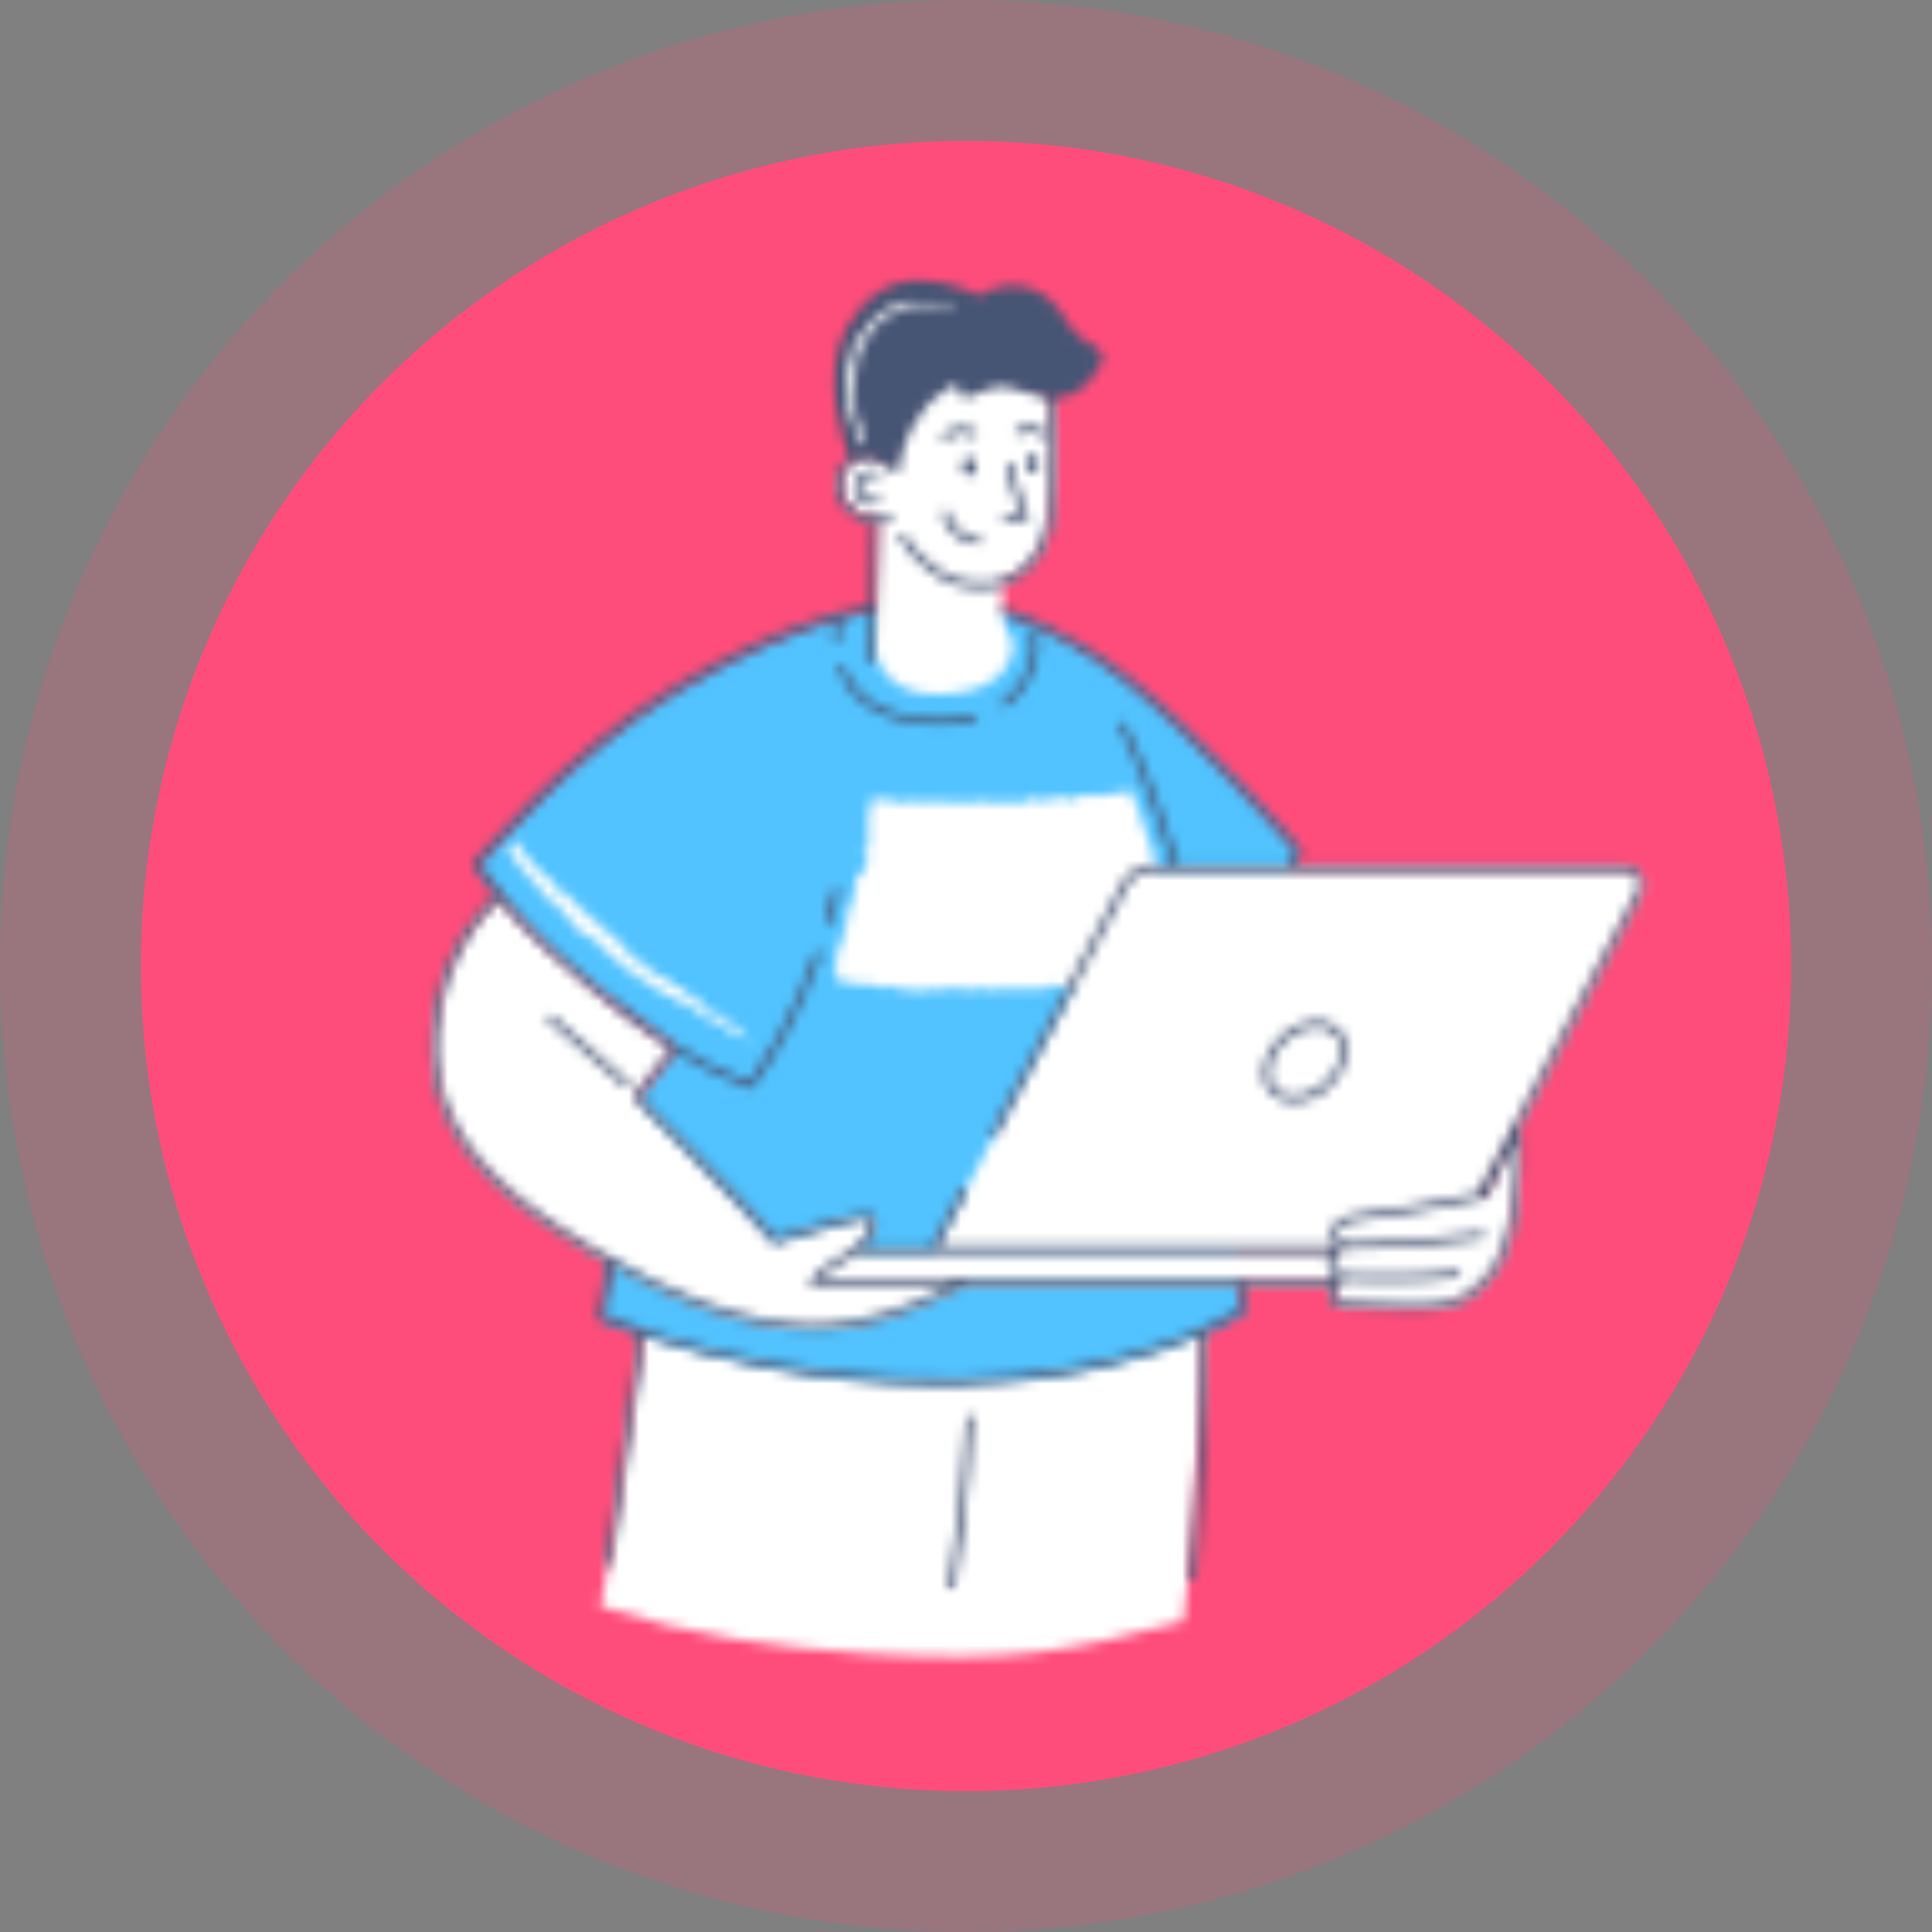 <svg width="192" height="192" viewBox="0 0 192 192" fill="none" xmlns="http://www.w3.org/2000/svg">
<rect x="0" y="0" width="192" height="192" fill="#808080" stroke="none"/>
<circle cx="96" cy="96" r="82" fill="#FF4E7C"/>
<circle opacity="0.2" cx="96" cy="96" r="96" fill="#FF4E7C"/>
<mask id="mask0_245_10005" style="mask-type:luminance" maskUnits="userSpaceOnUse" x="59" y="126" width="61" height="39">
<path d="M119.438 138.301C120.017 130.86 119.147 126.501 119.147 126.501L64.576 127.618L60.781 153.581L59.69 159.639C68.72 162.592 77.109 163.757 86.581 164.365C100.421 165.251 106.112 164.169 117.594 161.116C118.146 158.64 119.207 141.387 119.445 138.301" fill="white"/>
</mask>
<g mask="url(#mask0_245_10005)">
<mask id="mask1_245_10005" style="mask-type:luminance" maskUnits="userSpaceOnUse" x="-17" y="-28" width="227" height="227">
<path d="M209.684 -27.403H-16.084V198.558H209.684V-27.403Z" fill="white"/>
</mask>
<g mask="url(#mask1_245_10005)">
<path d="M120.886 125.246H58.424V165.919H120.886V125.246Z" fill="white"/>
</g>
</g>
<mask id="mask2_245_10005" style="mask-type:luminance" maskUnits="userSpaceOnUse" x="47" y="60" width="83" height="78">
<path d="M47.382 86.04C47.382 86.04 56.435 75.051 67.184 68.628C79.882 61.041 87.463 60.471 87.463 60.471L99.396 60.702C99.396 60.702 105.469 62.367 111.914 67.481C119.841 73.783 129.16 84.742 129.16 84.742C129.16 84.742 128.214 86.638 126.696 90.431C124.1 96.926 119.236 95.181 119.236 95.181C119.236 95.181 121.544 109.397 122.334 117.421C123.124 125.445 123.528 130.477 123.528 130.477C123.528 130.477 113.71 137.097 95.571 137.524C75.475 137.996 59.769 131.112 59.769 131.112L63.391 109.123L67.109 104.33C67.109 104.33 61.786 100.416 59.159 98.408C51.4 92.475 47.369 86.037 47.369 86.037" fill="white"/>
</mask>
<g mask="url(#mask2_245_10005)">
<mask id="mask3_245_10005" style="mask-type:luminance" maskUnits="userSpaceOnUse" x="-17" y="-28" width="227" height="227">
<path d="M209.678 -27.403H-16.09V198.559H209.678V-27.403Z" fill="white"/>
</mask>
<g mask="url(#mask3_245_10005)">
<mask id="mask4_245_10005" style="mask-type:luminance" maskUnits="userSpaceOnUse" x="-17" y="-26" width="227" height="225">
<path d="M209.923 -25.646H-16.096V198.808H209.923V-25.646Z" fill="white"/>
</mask>
<g mask="url(#mask4_245_10005)">
<mask id="mask5_245_10005" style="mask-type:luminance" maskUnits="userSpaceOnUse" x="47" y="60" width="83" height="79">
<path d="M129.145 60.47H47.367V138.05H129.145V60.47Z" fill="white"/>
</mask>
<g mask="url(#mask5_245_10005)">
<path d="M130.402 59.215H46.115V138.803H130.402V59.215Z" fill="#52C3FF"/>
</g>
<mask id="mask6_245_10005" style="mask-type:luminance" maskUnits="userSpaceOnUse" x="-17" y="-26" width="227" height="225">
<path d="M189.645 -25.605H4.014C-7.07 -25.605 -16.055 -16.612 -16.055 -5.52V178.513C-16.055 189.606 -7.07 198.599 4.014 198.599H189.645C200.728 198.599 209.713 189.606 209.713 178.513V-5.52C209.713 -16.612 200.728 -25.605 189.645 -25.605Z" fill="white"/>
</mask>
<g mask="url(#mask6_245_10005)">
<mask id="mask7_245_10005" style="mask-type:luminance" maskUnits="userSpaceOnUse" x="47" y="60" width="83" height="79">
<path d="M129.14 60.47H47.361V138.05H129.14V60.47Z" fill="white"/>
</mask>
<g mask="url(#mask7_245_10005)">
<path d="M210.96 -26.861H-17.316V199.854H210.96V-26.861Z" fill="#52C3FF"/>
</g>
</g>
</g>
</g>
</g>
<mask id="mask8_245_10005" style="mask-type:luminance" maskUnits="userSpaceOnUse" x="83" y="36" width="22" height="34">
<path d="M104.624 39.909C102.015 35.839 93.293 35.586 90.99 38.927C89.581 41.035 88.705 43.455 88.439 45.977C87.836 45.506 87.108 45.223 86.344 45.164C84.839 45.116 82.562 47.172 83.931 49.683C84.737 51.16 86.212 51.536 87.29 51.599C87.25 53.916 87.172 57.697 87.064 59.382C86.906 61.88 86.894 64.323 86.894 64.323C86.894 64.323 87.29 69.214 93.524 69.02C101.3 68.769 100.638 63.695 100.638 63.695C100.638 63.695 99.913 62.721 99.81 61.782C99.677 60.575 99.582 59.063 99.522 57.921C101.298 57.419 103.679 55.852 104.393 51.827C105.224 47.132 104.624 39.927 104.624 39.927" fill="white"/>
</mask>
<g mask="url(#mask8_245_10005)">
<mask id="mask9_245_10005" style="mask-type:luminance" maskUnits="userSpaceOnUse" x="-17" y="-28" width="227" height="227">
<path d="M209.684 -27.403H-16.084V198.558H209.684V-27.403Z" fill="white"/>
</mask>
<g mask="url(#mask9_245_10005)">
<path d="M106.085 35.365H82.254V70.263H106.085V35.365Z" fill="white"/>
</g>
</g>
<mask id="mask10_245_10005" style="mask-type:luminance" maskUnits="userSpaceOnUse" x="43" y="78" width="121" height="55">
<path d="M161.642 86.276H114.898C114.823 85.946 114.711 85.625 114.564 85.32C114.627 85.365 114.692 85.352 114.715 85.448C114.818 85.197 114.527 84.677 114.399 84.707C114.374 84.549 114.502 84.642 114.542 84.529C114.579 84.295 114.201 84.059 114.324 83.906C114.344 83.881 114.391 83.951 114.411 83.986C114.301 83.871 114.248 83.349 114.11 83.529C114.088 83.138 113.822 82.854 113.834 82.525C113.584 82.4 113.727 81.872 113.431 81.905C113.727 81.837 113.448 81.192 113.232 81.014C113.345 81.059 113.252 80.783 113.403 80.83C113.305 80.579 113.165 80.351 113.037 80.451C113.114 80.142 112.982 79.987 112.761 79.588C112.538 79.303 112.437 78.942 112.48 78.583C112.475 78.572 112.468 78.562 112.46 78.553C111.69 78.711 110.925 78.832 110.679 78.902C110.31 78.983 109.951 79.048 109.598 79.103C109.598 78.802 110.39 79.028 110.35 78.714C109.678 78.88 109.296 79.156 108.614 79.118C108.436 79.085 108.707 78.983 108.762 78.93C108.085 79.088 107.44 78.965 106.838 79.156C106.838 79.128 106.903 79.093 106.964 79.068C106.843 79.083 106.683 79.038 106.713 79.171L106.828 79.131C107.029 79.319 106.367 79.562 106.351 79.668C106.537 79.269 105.744 79.595 106.048 79.088C105.97 79.118 105.872 79.186 105.895 79.276C105.777 79.254 105.737 79.204 105.852 79.096C105.423 79.186 105.584 79.324 105.193 79.347C105.193 79.281 105.27 79.251 105.305 79.173C105.208 79.26 105.095 79.325 104.971 79.364C104.847 79.403 104.717 79.416 104.588 79.402C104.606 79.362 104.565 79.311 104.666 79.309C104.099 79.349 103.712 79.686 103.085 79.583C103.258 79.289 102.872 79.495 102.834 79.249L102.503 79.334L102.641 79.45C102.348 79.45 102.094 79.643 101.841 79.57L102.054 79.462L101.508 79.525L101.821 79.61C101.528 79.746 101.864 79.921 101.47 79.861C101.55 79.834 101.179 79.861 101.021 79.726C100.951 79.78 100.869 79.819 100.783 79.839C100.696 79.859 100.606 79.859 100.519 79.841C100.459 79.763 100.557 79.568 100.519 79.515C100.381 79.726 99.834 79.593 99.659 79.819C99.683 79.79 99.699 79.755 99.706 79.718C99.712 79.681 99.709 79.643 99.696 79.608L99.581 79.781C99.443 79.731 99.423 79.706 99.443 79.6C99.034 79.58 99.581 79.912 99.092 79.788C99.132 79.773 99.112 79.748 99.19 79.721C98.703 79.66 98.254 79.851 97.807 79.773C97.672 79.522 98.194 79.706 98.041 79.497C97.401 79.55 96.714 79.816 96.092 79.748L96.207 79.776C96.119 80.127 95.743 79.6 95.429 79.776C95.504 79.751 95.53 79.58 95.51 79.62C95.083 79.56 94.639 79.698 93.989 79.796L94.072 79.708C93.765 79.65 93.454 79.613 93.141 79.598C93.059 79.686 92.906 79.665 92.993 79.801C92.178 79.259 91.385 80.019 90.666 79.55C90.756 79.55 90.881 79.482 90.811 79.477L90.176 79.525C90.217 79.68 90.254 79.623 90.38 79.751C90.26 79.849 90.107 79.897 89.953 79.886C90.244 79.804 89.953 79.635 89.85 79.545C89.868 79.595 89.823 79.643 89.83 79.691C89.519 79.397 89.752 79.997 89.329 79.781L89.359 79.703C89.193 79.764 89.018 79.793 88.842 79.788C88.782 79.605 89.028 79.721 89.053 79.575C88.802 79.575 88.521 79.869 88.3 79.671C88.413 79.633 88.569 79.645 88.681 79.605C88.626 79.538 88.558 79.484 88.481 79.444C88.403 79.405 88.319 79.382 88.232 79.377H88.25C88.137 79.334 87.906 79.284 87.693 79.226L87.859 79.301C87.806 79.367 87.74 79.419 87.664 79.454C87.588 79.49 87.506 79.507 87.422 79.505C87.272 79.505 87.088 79.457 86.935 79.47C86.927 79.603 86.942 79.736 86.981 79.864C86.808 79.126 86.853 79.613 86.682 79.407C86.609 79.502 86.514 79.706 86.474 79.593C86.509 79.742 86.494 79.899 86.431 80.04C86.365 80.213 86.365 80.404 86.431 80.577C86.364 80.577 86.389 80.793 86.236 80.725C86.236 80.994 86.359 80.68 86.434 80.725C86.589 81.164 86.017 81.631 86.223 82.261C86.266 82.764 86.441 82.902 86.491 83.321L86.476 83.411C86.364 83.487 86.291 83.226 86.291 83.226C86.17 83.432 86.13 83.675 86.178 83.909C86.128 83.851 86.073 83.893 85.99 83.954C85.99 84.147 86.203 84.119 86.067 84.355C85.979 84.293 85.902 84.214 85.842 84.124C85.864 84.358 85.947 84.602 85.97 84.845C85.847 84.888 85.822 84.677 85.761 84.581C85.761 84.853 85.761 85.279 85.917 85.387L86.007 85.229C86.007 85.327 85.849 85.254 85.827 85.179C85.808 85.147 85.799 85.111 85.798 85.074C85.798 85.037 85.808 85.001 85.826 84.969C85.844 84.937 85.871 84.91 85.903 84.891C85.934 84.873 85.971 84.863 86.007 84.862L86.022 85.036C86.424 84.925 86.067 84.355 86.143 84.031L86.353 84.185C86.221 85.016 86.078 85.889 85.939 86.738V86.771C85.661 86.675 85.395 86.52 85.109 86.972L85.232 87.368L85.062 87.459L85.107 87.15C84.939 87.3 85.044 87.431 85.107 87.569C85.068 87.575 85.031 87.588 84.998 87.61C84.965 87.631 84.937 87.659 84.916 87.692L85.137 88.104C85.009 88.124 84.931 87.898 84.818 88.124C84.921 88.317 85.117 88.016 85.152 88.31C84.979 88.458 84.876 88.383 84.951 88.611C84.866 88.611 84.826 88.571 84.808 88.483C84.863 88.681 84.748 88.97 84.888 89.098C84.68 89.241 84.796 89.721 84.512 89.638C84.605 89.802 84.649 89.989 84.638 90.178C84.369 89.794 84.47 90.793 84.136 90.625C84.387 90.923 84.076 91.468 84.136 91.905C84.116 91.877 84.078 91.822 84.103 91.79C84.02 92.005 83.913 92.041 83.817 92.176C84.068 92.269 84.031 92.633 84.133 92.862C83.817 93.07 83.883 92.611 83.632 92.641C83.84 92.681 83.709 93.168 83.903 93.12C83.697 93.288 83.782 93.281 83.544 93.331C83.847 93.454 83.544 93.54 83.689 93.766C83.439 94.016 83.373 93.765 83.378 94.119C83.238 94.25 83.208 93.926 83.208 93.926C83.11 94.26 83.396 94.147 83.511 94.257C83.466 94.679 83.285 94.393 83.125 94.509C83.125 94.777 83.278 95.031 83.215 95.214C83.17 95.214 83.147 95.249 83.11 95.194C83.124 95.234 83.132 95.277 83.132 95.32V95.387L83.11 95.503C83.08 95.659 83.032 95.824 82.987 95.992C82.897 96.324 82.801 96.678 82.879 96.844C82.851 96.88 82.819 96.914 82.784 96.944C82.912 96.828 83.06 96.736 83.22 96.673C83.211 96.719 83.211 96.767 83.22 96.813C83.22 96.854 83.336 96.838 83.371 96.856C83.406 96.874 83.426 96.891 83.393 96.939C83.291 96.919 83.186 96.927 83.087 96.962H83.368C83.336 97.183 82.975 96.944 82.811 97.037C83.338 97.16 83.973 97.102 84.239 97.235C84.219 97.464 83.388 97.105 83.737 97.396C83.559 97.326 83.398 97.248 83.248 97.172C83.356 97.577 82.909 97.047 82.967 97.461C83.267 97.579 83.582 97.657 83.903 97.692C84.033 97.707 84.153 97.727 84.311 97.747L84.537 97.788C84.59 97.8 84.645 97.815 84.708 97.835C84.846 97.735 84.708 97.647 84.841 97.544C85.593 97.444 85.32 98.202 85.897 97.981C86.057 97.85 86.148 97.582 86.504 97.775L86.341 98.013C86.843 98.096 86.667 97.682 87.161 97.916C87.058 98.004 86.767 97.953 86.838 97.991C87.149 98.242 87.088 97.878 87.339 97.903L87.369 98.134C87.899 98.154 88.491 98.044 89.073 98.041C89.035 98.106 88.93 98.169 89.06 98.249C89.8 98.187 90.621 98.378 91.318 98.533L91.594 98.35C91.656 98.35 91.709 98.44 91.639 98.475C91.912 98.561 91.656 98.353 91.792 98.282C91.947 98.282 91.995 98.4 91.895 98.455C92.397 98.315 93.282 98.126 93.789 98.347L93.691 98.405C94.087 98.491 94.14 98.008 94.509 98.189L94.436 98.224C95.299 98.31 96.247 98.124 96.909 98.4C97.027 98.117 97.765 98.508 97.81 98.114C98.312 98.292 98.169 98.365 98.864 98.471C99.052 98.483 99.132 98.219 99.365 98.167L99.38 98.373L99.681 98.144L99.857 98.395L100.068 98.335C99.982 98.335 99.882 98.249 99.894 98.192C100.223 98.086 100.715 98.29 100.73 98.398L101.512 98.179C101.5 98.265 101.369 98.3 101.262 98.357C101.673 98.124 101.352 98.568 101.728 98.357C101.673 98.315 101.748 98.234 101.756 98.194C101.957 98.307 102.396 98.275 102.717 98.194L102.664 98.34C103.256 98.34 103.901 98.184 104.558 98.126C104.307 98.081 104.35 97.833 104.54 97.793L104.636 98.001C104.749 97.855 104.427 97.936 104.668 97.75C104.919 97.75 104.856 97.978 104.721 98.064L105.014 97.961C105.037 98.024 104.969 98.064 104.959 98.149C105.07 98.004 105.499 98.317 105.652 98.066L105.674 98.129C106.088 98.084 106.356 98.031 106.63 97.978L92.81 124.265H133.108C133.062 124.298 133.015 124.336 132.967 124.376H85.067C86.87 122.982 87.199 121.614 86.434 121.006C85.952 120.622 77.014 123.409 77.014 123.409C77.014 123.409 71.152 116.881 67.788 113.703C64.424 110.524 63.325 109.035 63.325 109.035L67.048 104.24C67.048 104.24 63.536 102.011 58.376 97.712C51.931 92.339 49.526 89.116 49.526 89.116C49.526 89.116 44.86 92.882 43.505 100.09C42.151 107.298 44.325 112.643 49.227 117.459C54.129 122.274 63.9 127.642 69.308 129.668C78.534 133.123 84.133 132.264 88.727 130.735C92.344 129.528 95.517 127.737 96.139 127.577H132.897C132.764 127.679 132.654 127.808 132.575 127.957C132.495 128.105 132.449 128.268 132.438 128.435C132.38 129.548 133.007 129.857 133.624 129.851C134.683 129.851 142.881 130.354 144.531 129.711C145.77 129.205 146.882 128.433 147.788 127.448C148.694 126.463 149.372 125.291 149.774 124.014C151.53 118.676 150.883 112.377 150.883 112.377L147.642 118.86L147.193 118.963L163.092 88.716C163.223 88.467 163.287 88.188 163.279 87.906C163.27 87.624 163.189 87.35 163.043 87.109C162.897 86.868 162.692 86.669 162.446 86.531C162.201 86.393 161.924 86.32 161.642 86.321" fill="white"/>
</mask>
<g mask="url(#mask10_245_10005)">
<mask id="mask11_245_10005" style="mask-type:luminance" maskUnits="userSpaceOnUse" x="-17" y="-28" width="227" height="227">
<path d="M209.684 -27.403H-16.084V198.558H209.684V-27.403Z" fill="white"/>
</mask>
<g mask="url(#mask11_245_10005)">
<path d="M164.531 77.293H41.863V133.281H164.531V77.293Z" fill="white"/>
</g>
</g>
<mask id="mask12_245_10005" style="mask-type:luminance" maskUnits="userSpaceOnUse" x="42" y="27" width="122" height="132">
<path d="M101.036 42.668C101.463 42.363 101.985 42.221 102.508 42.267C103.031 42.313 103.52 42.544 103.888 42.919C103.947 42.981 103.979 43.064 103.979 43.149C103.978 43.235 103.944 43.317 103.885 43.378C103.825 43.439 103.744 43.475 103.659 43.478C103.573 43.481 103.49 43.451 103.426 43.394C103.167 43.132 102.823 42.97 102.456 42.938C102.088 42.905 101.721 43.003 101.42 43.215C101.348 43.266 101.259 43.287 101.173 43.272C101.086 43.257 101.009 43.209 100.958 43.138C100.931 43.102 100.911 43.062 100.9 43.018C100.889 42.975 100.887 42.93 100.894 42.886C100.902 42.842 100.918 42.8 100.942 42.762C100.967 42.725 100.999 42.693 101.036 42.668ZM93.638 43.293C94.075 42.753 95.319 41.945 96.924 42.758C96.963 42.778 96.998 42.805 97.026 42.839C97.055 42.872 97.076 42.91 97.09 42.952C97.103 42.993 97.108 43.037 97.105 43.08C97.102 43.124 97.09 43.166 97.07 43.205C97.05 43.244 97.023 43.279 96.99 43.307C96.957 43.336 96.918 43.357 96.877 43.371C96.835 43.384 96.791 43.389 96.748 43.386C96.705 43.383 96.662 43.371 96.623 43.351C95.118 42.583 94.195 43.662 94.155 43.71C94.099 43.777 94.019 43.82 93.931 43.829C93.844 43.838 93.757 43.812 93.688 43.758C93.621 43.702 93.579 43.622 93.57 43.535C93.561 43.448 93.586 43.361 93.641 43.293H93.638ZM102.581 45.136C102.94 45.136 103.238 45.538 103.251 46.052C103.263 46.567 102.985 46.989 102.629 46.999C102.273 47.009 101.972 46.597 101.959 46.083C101.946 45.568 102.225 45.146 102.581 45.136ZM96.31 45.44C96.706 45.44 97.027 45.857 97.027 46.371C97.027 46.886 96.706 47.3 96.31 47.3C95.913 47.3 95.595 46.886 95.595 46.371C95.595 45.857 95.898 45.44 96.297 45.44H96.31ZM85.924 46.851C86.133 46.764 86.358 46.719 86.584 46.719C86.811 46.719 87.035 46.764 87.244 46.851C87.284 46.867 87.321 46.891 87.352 46.922C87.383 46.952 87.408 46.989 87.425 47.029C87.442 47.069 87.451 47.112 87.451 47.155C87.452 47.199 87.443 47.242 87.427 47.283C87.394 47.364 87.329 47.43 87.248 47.464C87.167 47.498 87.075 47.499 86.993 47.466C86.733 47.36 86.441 47.361 86.182 47.47C85.923 47.579 85.718 47.787 85.612 48.047C85.506 48.307 85.508 48.599 85.617 48.859C85.725 49.118 85.933 49.323 86.193 49.429C86.322 49.483 86.46 49.511 86.599 49.511C86.739 49.511 86.877 49.483 87.006 49.429C87.087 49.395 87.179 49.395 87.261 49.428C87.343 49.461 87.408 49.526 87.442 49.608C87.459 49.648 87.468 49.691 87.468 49.734C87.468 49.777 87.46 49.82 87.443 49.861C87.426 49.901 87.402 49.937 87.371 49.968C87.341 49.998 87.304 50.023 87.264 50.039C87.052 50.131 86.825 50.178 86.594 50.177C86.196 50.177 85.811 50.04 85.503 49.788C85.195 49.536 84.984 49.185 84.905 48.794C84.826 48.404 84.885 47.999 85.07 47.647C85.256 47.295 85.558 47.018 85.924 46.863V46.851ZM100.223 45.924C100.308 45.907 100.397 45.924 100.47 45.97C100.543 46.017 100.595 46.091 100.614 46.175C100.614 46.2 101.096 48.508 101.655 49.834L102.232 51.204C102.253 51.252 102.262 51.303 102.259 51.355C102.256 51.406 102.241 51.456 102.215 51.501C102.188 51.545 102.152 51.583 102.109 51.612C102.065 51.64 102.016 51.658 101.964 51.664L100 51.885H99.962C99.878 51.883 99.798 51.85 99.738 51.792C99.677 51.734 99.641 51.655 99.637 51.571C99.632 51.487 99.66 51.405 99.714 51.34C99.767 51.276 99.844 51.235 99.927 51.224L101.45 51.051L101.043 50.09C100.456 48.704 99.985 46.404 99.965 46.306C99.95 46.222 99.968 46.135 100.015 46.064C100.062 45.993 100.135 45.943 100.218 45.924H100.223ZM93.929 50.695C94.016 50.682 94.104 50.705 94.174 50.757C94.245 50.809 94.292 50.887 94.305 50.973C94.305 51.064 94.674 53.173 97.238 53.449C97.321 53.459 97.397 53.501 97.451 53.565C97.505 53.629 97.533 53.712 97.528 53.795C97.524 53.879 97.488 53.958 97.427 54.016C97.367 54.075 97.287 54.108 97.203 54.109H97.153C94.065 53.775 93.641 51.096 93.641 51.071C93.629 50.984 93.653 50.896 93.706 50.826C93.759 50.756 93.837 50.71 93.924 50.697L93.929 50.695ZM102.516 62.645C102.594 62.606 102.685 62.599 102.769 62.626C102.853 62.654 102.922 62.713 102.962 62.791C103.65 64.142 103.053 67.988 100.017 70.215C99.96 70.257 99.892 70.28 99.822 70.281C99.751 70.281 99.683 70.26 99.625 70.219C99.568 70.178 99.525 70.12 99.503 70.053C99.481 69.986 99.481 69.914 99.502 69.847C99.524 69.78 99.567 69.722 99.624 69.68C102.508 67.564 102.862 64.056 102.383 63.09C102.343 63.014 102.334 62.925 102.358 62.843C102.382 62.761 102.437 62.691 102.511 62.648L102.516 62.645ZM83.499 66.062C83.582 66.032 83.673 66.037 83.753 66.074C83.833 66.111 83.895 66.178 83.925 66.261C85.029 69.286 87.768 71.001 92.065 71.358C93.612 71.512 95.174 71.407 96.686 71.049C96.729 71.034 96.775 71.029 96.82 71.033C96.865 71.037 96.909 71.05 96.949 71.072C96.989 71.094 97.023 71.124 97.051 71.159C97.079 71.195 97.1 71.236 97.111 71.28C97.122 71.324 97.124 71.37 97.118 71.415C97.11 71.46 97.094 71.503 97.07 71.541C97.046 71.579 97.014 71.612 96.976 71.638C96.939 71.663 96.896 71.68 96.852 71.689C95.759 71.961 94.636 72.094 93.51 72.083C93.024 72.083 92.524 72.063 92.005 72.018C86.298 71.546 84.118 68.754 83.293 66.494C83.277 66.453 83.269 66.408 83.271 66.363C83.273 66.318 83.284 66.274 83.303 66.234C83.322 66.194 83.349 66.157 83.383 66.128C83.417 66.099 83.456 66.076 83.499 66.062ZM82.746 88.581C82.764 88.495 82.816 88.419 82.889 88.371C82.963 88.323 83.053 88.305 83.139 88.323C83.225 88.341 83.3 88.393 83.349 88.467C83.397 88.54 83.414 88.63 83.396 88.716C83.396 88.762 83.165 89.819 82.643 91.581C82.626 91.652 82.585 91.716 82.527 91.761C82.469 91.807 82.398 91.832 82.325 91.832C82.293 91.832 82.262 91.827 82.232 91.817C82.19 91.805 82.151 91.785 82.117 91.757C82.083 91.73 82.055 91.696 82.034 91.658C82.013 91.62 81.999 91.578 81.995 91.534C81.99 91.491 81.994 91.447 82.006 91.405C82.515 89.663 82.741 88.581 82.744 88.571L82.746 88.581ZM54.758 100.81C54.758 100.81 57.016 102.764 58.657 104.15C60.297 105.535 62.44 107.474 62.46 107.494C62.492 107.523 62.518 107.558 62.537 107.598C62.556 107.637 62.566 107.68 62.568 107.724C62.571 107.767 62.564 107.811 62.549 107.852C62.534 107.893 62.512 107.931 62.482 107.963C62.423 108.028 62.341 108.067 62.254 108.071C62.166 108.075 62.081 108.045 62.016 107.986C61.993 107.966 59.843 106.022 58.228 104.657C56.612 103.291 54.325 101.312 54.325 101.312L54.758 100.81ZM130.837 102.103C129.717 102.151 128.65 102.596 127.827 103.359C126.176 104.81 125.68 106.951 126.721 108.129C127.762 109.306 129.949 109.093 131.6 107.642C133.25 106.191 133.747 104.049 132.706 102.872C132.468 102.614 132.176 102.412 131.851 102.28C131.527 102.147 131.177 102.087 130.827 102.103H130.837ZM127.38 102.857C129.307 101.164 131.916 100.974 133.198 102.43C134.48 103.886 133.95 106.447 132.031 108.137C131.083 109.004 129.856 109.503 128.572 109.542C128.132 109.559 127.694 109.48 127.287 109.311C126.88 109.143 126.514 108.889 126.214 108.566C124.922 107.107 125.446 104.546 127.37 102.854L127.38 102.857ZM132.097 124.561H85.154C84.811 124.82 84.453 125.059 84.083 125.277C83.17 125.776 82.318 126.378 81.542 127.072H96.149C96.184 127.068 96.22 127.068 96.255 127.072H132.686C132.736 127.037 132.781 126.997 132.832 126.967C132.571 126.838 132.347 126.646 132.18 126.408C132.013 126.17 131.909 125.895 131.876 125.606C131.835 125.243 131.912 124.877 132.097 124.561ZM150.507 113.499L147.747 119.023L147.589 119.055L147.243 119.131C146.147 119.382 142.81 120.135 140.096 120.544C139.414 120.645 138.739 120.738 138.089 120.823C135.887 121.122 133.607 121.428 133.205 121.908C133.097 122.009 133.014 122.135 132.964 122.274C132.914 122.414 132.898 122.564 132.917 122.711C133.002 123.073 133.418 123.349 133.632 123.464H133.74C134.455 123.464 137.211 123.444 140.377 123.201C143.922 122.927 147.15 122.462 147.178 122.447C147.265 122.435 147.354 122.457 147.424 122.51C147.495 122.563 147.541 122.641 147.554 122.729C147.567 122.816 147.544 122.904 147.492 122.975C147.439 123.046 147.36 123.093 147.273 123.105C147.241 123.105 143.997 123.577 140.43 123.858C137.287 124.109 134.542 124.109 133.77 124.125H133.624C133.398 124.222 132.433 124.699 132.53 125.563C132.641 126.527 133.84 126.628 133.85 126.628H133.885C133.91 126.628 136.574 126.716 139.454 126.675C141.217 126.673 142.977 126.547 144.722 126.296C144.765 126.288 144.809 126.288 144.852 126.297C144.894 126.307 144.935 126.324 144.971 126.349C145.006 126.374 145.037 126.406 145.06 126.443C145.083 126.48 145.099 126.522 145.106 126.565C145.113 126.608 145.112 126.652 145.103 126.694C145.094 126.737 145.076 126.777 145.051 126.813C145.026 126.848 144.994 126.879 144.958 126.902C144.921 126.925 144.88 126.941 144.837 126.949C143.055 127.209 141.255 127.339 139.454 127.338C138.897 127.338 138.348 127.338 137.826 127.338C135.636 127.338 133.89 127.28 133.852 127.28C133.73 127.306 132.699 127.547 132.658 128.3C132.636 128.448 132.644 128.6 132.681 128.746C132.718 128.892 132.783 129.028 132.874 129.148C133.053 129.295 133.28 129.372 133.511 129.364H133.531C133.762 129.364 134.284 129.384 134.969 129.412C137.384 129.507 143.039 129.728 144.283 129.246C146.606 128.345 148.49 126.299 149.32 123.768C150.584 119.937 150.584 115.568 150.507 113.497V113.499ZM49.516 89.522C46.59 92.36 44.621 96.041 43.884 100.052C42.63 106.791 44.358 112.043 49.506 117.085C54.523 121.993 64.306 127.27 69.438 129.191C78.687 132.653 84.113 131.747 88.603 130.253C90.635 129.542 92.62 128.704 94.546 127.742L94.579 127.727H80.368L80.531 127.283C80.586 127.132 81 126.304 83.747 124.697C85.674 123.567 86.414 122.437 86.461 121.762C86.476 121.651 86.464 121.537 86.426 121.431C86.388 121.326 86.325 121.231 86.243 121.154C85.553 121.087 81.113 122.324 77.105 123.572L76.901 123.637L76.758 123.479C76.701 123.414 70.876 116.934 67.567 113.816C64.258 110.697 63.117 109.176 63.069 109.113L62.921 108.91L66.574 104.225C63.667 102.259 60.866 100.14 58.183 97.878C52.794 93.379 50.243 90.416 49.516 89.52V89.522ZM60.882 125.844L60.087 130.66C62.126 131.503 77.054 137.366 95.497 136.937C112.068 136.547 121.756 130.911 123.091 130.062C123.061 129.718 122.996 128.92 122.893 127.752H96.104C95.949 127.82 95.409 128.079 94.835 128.353C92.884 129.325 90.873 130.171 88.814 130.886C86.291 131.766 83.639 132.22 80.968 132.229C77.784 132.229 73.964 131.599 69.205 129.819C66.343 128.686 63.562 127.357 60.882 125.842V125.844ZM84.138 32.555C87.246 27.099 91.483 27.75 93.294 28.036C94.711 28.287 96.085 28.737 97.376 29.374C98.084 28.896 98.888 28.579 99.731 28.445C100.574 28.312 101.437 28.365 102.258 28.601C104.227 29.196 105.15 30.609 105.963 31.837C106.407 32.515 106.828 33.155 107.357 33.527C107.711 33.778 108.042 33.971 108.333 34.142C108.958 34.506 109.409 34.772 109.537 35.264C109.625 35.608 109.537 35.992 109.229 36.504C108.075 38.458 106.637 39.502 105.072 39.53C104.896 39.53 104.731 39.53 104.57 39.53C104.648 39.633 104.726 39.733 104.796 39.841L104.841 39.911V39.994C104.841 40.064 105.438 47.275 104.603 51.937C103.823 56.316 100.986 58.174 98.582 58.45C98.198 58.497 97.811 58.52 97.424 58.52C95.638 58.52 94.085 57.993 92.504 56.868C91.259 55.957 90.197 54.817 89.376 53.509C89.337 53.434 89.328 53.347 89.35 53.266C89.373 53.184 89.425 53.115 89.497 53.071C89.569 53.026 89.655 53.011 89.738 53.028C89.82 53.044 89.894 53.092 89.943 53.16C90.723 54.388 91.726 55.459 92.901 56.316C93.695 56.917 94.601 57.356 95.565 57.608C96.529 57.859 97.533 57.917 98.52 57.78C99.272 57.692 103.035 56.996 103.953 51.809C104.723 47.498 104.252 40.936 104.189 40.12C104.023 39.877 103.835 39.65 103.627 39.442C102.825 39.325 102.037 39.12 101.279 38.832C100.87 38.677 100.451 38.551 100.025 38.455C99.004 38.257 96.924 39.135 96.209 39.492L96.094 39.55L95.971 39.515C95.792 39.465 95.626 39.376 95.485 39.253C95.345 39.131 95.233 38.98 95.158 38.809C95.071 38.556 95.079 38.279 95.181 38.031C94.326 38.488 92.788 39.537 92.294 40.1C89.996 42.698 89.564 45.277 89.334 46.66L89.301 46.853L89.108 46.931C89.068 46.946 89.027 46.953 88.985 46.954C88.857 46.954 88.734 46.868 88.531 46.703V46.725L88.029 46.321C87.478 45.898 86.817 45.641 86.125 45.583C85.493 45.583 84.54 46.025 83.993 46.916C83.642 47.491 83.356 48.422 83.993 49.59C85.235 51.849 88.215 51.295 88.34 51.27C88.426 51.254 88.514 51.273 88.586 51.322C88.658 51.371 88.708 51.446 88.724 51.532C88.741 51.617 88.724 51.706 88.676 51.778C88.628 51.851 88.553 51.902 88.468 51.92C88.068 51.988 87.662 52.017 87.257 52.005L86.986 65.585C86.984 65.672 86.949 65.755 86.887 65.817C86.825 65.878 86.741 65.912 86.654 65.912C86.566 65.91 86.483 65.873 86.422 65.81C86.361 65.746 86.327 65.661 86.328 65.573L86.424 60.853C85.764 60.968 84.775 61.172 83.476 61.533C83.502 61.569 83.521 61.61 83.531 61.653C83.541 61.696 83.542 61.741 83.534 61.784C83.433 62.379 83.395 62.982 83.421 63.584C83.424 63.673 83.391 63.758 83.331 63.823C83.271 63.887 83.188 63.925 83.1 63.928H83.105C83.019 63.928 82.937 63.894 82.875 63.834C82.813 63.774 82.777 63.693 82.774 63.607C82.749 62.969 82.789 62.329 82.894 61.699C79.43 62.703 74.102 64.747 67.311 68.794C57.5 74.647 48.999 84.441 47.76 85.909C49.237 88.063 50.886 90.093 52.691 91.98C54.081 93.376 56.015 95.194 58.621 97.363C59.005 97.684 59.374 97.988 59.743 98.287C62.417 100.313 67.098 103.75 67.253 103.863C69.528 105.301 71.942 106.506 74.458 107.459C76.371 104.803 77.986 101.946 79.274 98.937C79.869 97.564 80.428 96.15 80.93 94.732C80.964 94.654 81.026 94.593 81.103 94.559C81.181 94.525 81.268 94.522 81.348 94.551C81.427 94.579 81.493 94.637 81.532 94.712C81.571 94.787 81.58 94.874 81.557 94.955C81.055 96.386 80.483 97.815 79.881 99.201C77.521 104.642 74.864 108.026 74.834 108.059L74.689 108.242L74.468 108.167C71.912 107.223 69.458 106.021 67.145 104.579L63.772 108.922C64.175 109.424 65.417 110.876 68.036 113.341C71.074 116.203 76.206 121.865 77.124 122.882C86.022 120.12 86.481 120.484 86.632 120.607C86.81 120.75 86.949 120.936 87.037 121.147C87.124 121.358 87.158 121.587 87.134 121.815C87.086 122.48 86.665 123.196 85.945 123.896H92.467L95.462 118.204C95.482 118.166 95.51 118.132 95.543 118.104C95.577 118.076 95.615 118.055 95.657 118.042C95.698 118.029 95.742 118.024 95.786 118.028C95.829 118.032 95.871 118.045 95.91 118.065C95.948 118.085 95.982 118.113 96.01 118.146C96.038 118.18 96.059 118.219 96.072 118.26C96.085 118.302 96.09 118.346 96.086 118.389C96.082 118.432 96.069 118.475 96.049 118.513L93.275 123.786H132.852L132.909 123.745C132.609 123.525 132.391 123.212 132.287 122.854C132.179 122.4 132.322 121.933 132.714 121.468C133.253 120.823 134.994 120.562 138.019 120.153C138.661 120.067 139.331 119.977 140.013 119.876C142.522 119.505 145.58 118.822 146.862 118.528L162.665 88.488C162.77 88.29 162.821 88.068 162.814 87.844C162.807 87.62 162.743 87.401 162.627 87.21C162.511 87.018 162.348 86.86 162.153 86.75C161.958 86.64 161.738 86.582 161.514 86.582H114.504C114.004 86.582 113.513 86.718 113.084 86.976C112.656 87.235 112.306 87.606 112.073 88.049L99.064 112.761C99.044 112.8 99.016 112.834 98.983 112.862C98.949 112.89 98.911 112.911 98.869 112.924C98.828 112.937 98.784 112.941 98.74 112.937C98.697 112.933 98.655 112.921 98.616 112.9C98.578 112.88 98.544 112.853 98.516 112.819C98.488 112.786 98.467 112.747 98.454 112.705C98.441 112.664 98.436 112.62 98.441 112.577C98.444 112.533 98.457 112.491 98.477 112.452L111.474 87.745C111.763 87.196 112.195 86.736 112.726 86.415C113.256 86.095 113.864 85.925 114.484 85.924H116.491L116.478 85.877C113.689 76.921 111.273 72.259 111.248 72.211C111.207 72.133 111.2 72.042 111.226 71.958C111.253 71.874 111.312 71.804 111.39 71.763C111.468 71.722 111.559 71.715 111.643 71.741C111.727 71.768 111.797 71.827 111.838 71.905C111.863 71.953 114.303 76.66 117.106 85.678L117.181 85.93H128.085C128.359 85.319 128.564 84.883 128.672 84.657C127.473 83.266 118.902 73.419 111.614 67.642C108.01 64.763 103.937 62.529 99.573 61.039C99.553 60.805 99.533 60.569 99.513 60.326C100.379 60.577 106.078 62.407 112.023 67.122C119.882 73.359 129.217 84.28 129.31 84.391L129.453 84.559L129.352 84.754C129.352 84.754 129.151 85.159 128.803 85.93H161.476C161.815 85.928 162.147 86.014 162.442 86.18C162.737 86.345 162.984 86.584 163.16 86.874C163.335 87.163 163.432 87.493 163.442 87.832C163.451 88.17 163.373 88.505 163.215 88.804L151.036 111.958L151.064 112.226C151.064 112.289 151.691 118.644 149.942 123.974C149.049 126.69 147.02 128.89 144.511 129.861C143.824 130.128 142.143 130.21 140.277 130.21C138.41 130.21 136.366 130.13 134.934 130.072C134.236 130.045 133.714 130.017 133.504 130.027C133.298 130.035 133.093 130.002 132.901 129.929C132.709 129.856 132.533 129.745 132.385 129.603C132.229 129.419 132.113 129.205 132.044 128.975C131.976 128.744 131.956 128.501 131.986 128.262C131.998 128.089 132.04 127.919 132.112 127.76H123.547C123.683 129.317 123.753 130.195 123.756 130.215L123.771 130.409L123.61 130.517C122.382 131.281 121.098 131.952 119.77 132.525C119.807 134.167 119.837 136.1 119.842 138.325C119.842 143.251 119.479 148.95 119.178 153.53C119.102 154.702 119.03 155.804 118.969 156.793C118.964 156.878 118.927 156.957 118.866 157.015C118.804 157.073 118.723 157.105 118.638 157.105H118.618C118.575 157.103 118.532 157.092 118.492 157.073C118.453 157.054 118.418 157.027 118.389 156.994C118.36 156.962 118.338 156.923 118.324 156.882C118.31 156.841 118.304 156.797 118.307 156.753C118.367 155.749 118.438 154.649 118.515 153.477C118.814 148.907 119.188 143.221 119.178 138.315C119.178 136.218 119.147 134.381 119.112 132.791C114.519 134.765 106.507 137.331 95.487 137.589C94.827 137.604 94.168 137.612 93.518 137.612C80.754 137.612 69.887 134.732 64.08 132.821L61.022 153.612L60.827 155.297C60.822 155.341 60.809 155.383 60.788 155.421C60.767 155.46 60.738 155.493 60.704 155.52C60.669 155.547 60.63 155.567 60.588 155.578C60.545 155.59 60.501 155.592 60.458 155.586C60.371 155.576 60.291 155.532 60.237 155.463C60.182 155.394 60.157 155.307 60.167 155.219L60.362 153.525L63.441 132.608C61 131.785 59.605 131.185 59.557 131.164L59.321 131.059L60.24 125.495C56.098 123.158 51.821 120.301 49.014 117.552C43.766 112.412 41.92 106.811 43.207 99.924C44.423 93.396 48.251 89.721 49.139 88.94C48.388 88.014 47.684 87.052 47.03 86.055L46.902 85.854L47.055 85.668C47.145 85.558 56.264 74.586 66.935 68.219C77.18 62.111 84.033 60.544 86.416 60.16L86.582 51.94C85.488 51.794 84.176 51.307 83.398 49.899C83.094 49.394 82.933 48.816 82.936 48.226C82.938 47.637 83.102 47.059 83.411 46.557C83.676 46.134 84.026 45.77 84.437 45.487C84.304 45.271 84.209 45.033 84.156 44.785C84.078 44.533 81.349 37.468 84.138 32.552V32.555ZM96.337 140.63H96.37C96.413 140.632 96.456 140.642 96.496 140.661C96.535 140.679 96.57 140.705 96.6 140.737C96.629 140.77 96.652 140.807 96.667 140.848C96.681 140.889 96.688 140.933 96.686 140.976C96.686 141.062 96.265 149.641 94.905 157.798C94.892 157.875 94.852 157.945 94.793 157.996C94.733 158.047 94.657 158.076 94.579 158.076H94.524C94.481 158.069 94.439 158.054 94.402 158.031C94.365 158.008 94.333 157.978 94.308 157.942C94.282 157.907 94.264 157.867 94.254 157.824C94.245 157.782 94.243 157.738 94.25 157.695C95.125 152.151 95.716 146.566 96.021 140.961C96.023 140.917 96.033 140.874 96.052 140.835C96.07 140.795 96.097 140.759 96.129 140.73C96.162 140.701 96.2 140.678 96.241 140.664C96.282 140.65 96.326 140.644 96.37 140.647L96.337 140.63Z" fill="white"/>
</mask>
<g mask="url(#mask12_245_10005)">
<mask id="mask13_245_10005" style="mask-type:luminance" maskUnits="userSpaceOnUse" x="-17" y="-28" width="227" height="227">
<path d="M209.682 -27.403H-16.086V198.558H209.682V-27.403Z" fill="white"/>
</mask>
<g mask="url(#mask13_245_10005)">
<mask id="mask14_245_10005" style="mask-type:luminance" maskUnits="userSpaceOnUse" x="-13" y="-25" width="219" height="224">
<path d="M205.178 -24.391H-12.562V198.558H205.178V-24.391Z" fill="white"/>
</mask>
<g mask="url(#mask14_245_10005)">
<mask id="mask15_245_10005" style="mask-type:luminance" maskUnits="userSpaceOnUse" x="94" y="140" width="3" height="19">
<path d="M96.37 140.629C96.327 140.626 96.283 140.632 96.242 140.646C96.2 140.66 96.162 140.683 96.129 140.712C96.097 140.741 96.071 140.777 96.052 140.816C96.034 140.856 96.023 140.899 96.022 140.943C95.716 146.547 95.125 152.132 94.251 157.676C94.243 157.719 94.245 157.764 94.255 157.806C94.265 157.849 94.283 157.889 94.308 157.924C94.334 157.96 94.366 157.99 94.403 158.013C94.44 158.036 94.481 158.051 94.524 158.058H94.579C94.658 158.057 94.733 158.029 94.793 157.978C94.853 157.927 94.892 157.857 94.905 157.779C96.265 149.635 96.681 141.056 96.686 140.958C96.688 140.914 96.682 140.871 96.667 140.83C96.652 140.789 96.629 140.751 96.6 140.719C96.571 140.687 96.535 140.661 96.496 140.642C96.457 140.624 96.414 140.613 96.37 140.611" fill="white"/>
</mask>
<g mask="url(#mask15_245_10005)">
<mask id="mask16_245_10005" style="mask-type:luminance" maskUnits="userSpaceOnUse" x="41" y="27" width="123" height="132">
<path d="M163.784 27.079H41.869V158.136H163.784V27.079Z" fill="white"/>
</mask>
<g mask="url(#mask16_245_10005)">
<path d="M97.939 139.379H92.992V159.327H97.939V139.379Z" fill="#393F49"/>
</g>
</g>
<mask id="mask17_245_10005" style="mask-type:luminance" maskUnits="userSpaceOnUse" x="99" y="62" width="5" height="9">
<path d="M99.62 69.682C99.563 69.723 99.52 69.781 99.499 69.848C99.477 69.915 99.477 69.988 99.499 70.055C99.521 70.121 99.564 70.18 99.621 70.22C99.679 70.261 99.748 70.283 99.818 70.282C99.888 70.281 99.957 70.258 100.013 70.217C103.049 67.99 103.646 64.143 102.959 62.792C102.919 62.714 102.85 62.654 102.766 62.627C102.683 62.599 102.592 62.606 102.513 62.646C102.435 62.685 102.375 62.755 102.348 62.838C102.32 62.922 102.327 63.013 102.367 63.091C102.868 64.058 102.504 67.565 99.607 69.682" fill="white"/>
</mask>
<g mask="url(#mask17_245_10005)">
<mask id="mask18_245_10005" style="mask-type:luminance" maskUnits="userSpaceOnUse" x="41" y="27" width="123" height="132">
<path d="M163.78 27.079H41.865V158.136H163.78V27.079Z" fill="white"/>
</mask>
<g mask="url(#mask18_245_10005)">
<path d="M104.465 61.355H98.227V71.535H104.465V61.355Z" fill="#393F49"/>
</g>
</g>
<mask id="mask19_245_10005" style="mask-type:luminance" maskUnits="userSpaceOnUse" x="83" y="66" width="15" height="7">
<path d="M92.012 72.005C92.514 72.051 93.016 72.071 93.517 72.071C94.643 72.081 95.766 71.949 96.859 71.677C96.903 71.668 96.946 71.651 96.983 71.625C97.021 71.6 97.053 71.567 97.077 71.529C97.101 71.49 97.118 71.447 97.125 71.403C97.132 71.358 97.129 71.312 97.118 71.268C97.107 71.224 97.086 71.183 97.058 71.147C97.031 71.111 96.996 71.082 96.956 71.06C96.916 71.038 96.872 71.025 96.827 71.021C96.782 71.017 96.736 71.022 96.693 71.036C95.181 71.395 93.619 71.499 92.073 71.345C87.775 70.989 85.049 69.274 83.932 66.249C83.902 66.166 83.84 66.099 83.76 66.061C83.68 66.024 83.589 66.02 83.506 66.05C83.465 66.065 83.427 66.087 83.395 66.117C83.363 66.146 83.337 66.181 83.318 66.221C83.3 66.26 83.289 66.303 83.287 66.347C83.286 66.39 83.293 66.434 83.308 66.475C84.133 68.734 86.318 71.534 92.02 71.998" fill="white"/>
</mask>
<g mask="url(#mask19_245_10005)">
<mask id="mask20_245_10005" style="mask-type:luminance" maskUnits="userSpaceOnUse" x="41" y="27" width="123" height="132">
<path d="M163.78 27.076H41.865V158.133H163.78V27.076Z" fill="white"/>
</mask>
<g mask="url(#mask20_245_10005)">
<path d="M98.353 64.774H82.025V73.326H98.353V64.774Z" fill="#393F49"/>
</g>
</g>
<mask id="mask21_245_10005" style="mask-type:luminance" maskUnits="userSpaceOnUse" x="95" y="45" width="3" height="3">
<path d="M97.018 46.37C97.018 45.855 96.697 45.438 96.301 45.438C95.904 45.438 95.586 45.855 95.586 46.37C95.586 46.884 95.907 47.299 96.301 47.299C96.695 47.299 97.018 46.884 97.018 46.37Z" fill="white"/>
</mask>
<g mask="url(#mask21_245_10005)">
<mask id="mask22_245_10005" style="mask-type:luminance" maskUnits="userSpaceOnUse" x="41" y="27" width="123" height="132">
<path d="M163.784 27.078H41.869V158.136H163.784V27.078Z" fill="white"/>
</mask>
<g mask="url(#mask22_245_10005)">
<path d="M98.271 44.183H94.33V48.557H98.271V44.183Z" fill="#393F49"/>
</g>
</g>
<mask id="mask23_245_10005" style="mask-type:luminance" maskUnits="userSpaceOnUse" x="101" y="45" width="3" height="2">
<path d="M101.961 46.081C101.974 46.583 102.275 47.005 102.631 46.998C102.987 46.99 103.266 46.563 103.253 46.051C103.241 45.539 102.942 45.127 102.583 45.135C102.225 45.142 101.949 45.569 101.961 46.081Z" fill="white"/>
</mask>
<g mask="url(#mask23_245_10005)">
<mask id="mask24_245_10005" style="mask-type:luminance" maskUnits="userSpaceOnUse" x="41" y="27" width="123" height="132">
<path d="M163.782 27.078H41.867V158.135H163.782V27.078Z" fill="white"/>
</mask>
<g mask="url(#mask24_245_10005)">
<path d="M104.504 43.879H100.701V48.25H104.504V43.879Z" fill="#393F49"/>
</g>
</g>
<mask id="mask25_245_10005" style="mask-type:luminance" maskUnits="userSpaceOnUse" x="99" y="45" width="4" height="7">
<path d="M99.627 51.6C99.637 51.681 99.676 51.755 99.736 51.809C99.796 51.863 99.875 51.893 99.956 51.894H99.993L101.957 51.673C102.009 51.667 102.059 51.649 102.102 51.621C102.146 51.593 102.182 51.555 102.208 51.51C102.234 51.465 102.25 51.415 102.253 51.364C102.256 51.312 102.247 51.261 102.226 51.214L101.649 49.843C101.09 48.517 100.613 46.21 100.608 46.185C100.59 46.099 100.539 46.023 100.466 45.974C100.392 45.926 100.303 45.908 100.217 45.926C100.13 45.944 100.055 45.995 100.006 46.068C99.958 46.142 99.941 46.232 99.958 46.318C99.978 46.416 100.46 48.715 101.037 50.101L101.443 51.063L99.921 51.236C99.877 51.241 99.835 51.254 99.797 51.275C99.759 51.296 99.725 51.325 99.698 51.358C99.67 51.393 99.65 51.432 99.638 51.474C99.626 51.516 99.622 51.559 99.627 51.603" fill="white"/>
</mask>
<g mask="url(#mask25_245_10005)">
<mask id="mask26_245_10005" style="mask-type:luminance" maskUnits="userSpaceOnUse" x="41" y="27" width="123" height="132">
<path d="M163.778 27.077H41.863V158.135H163.778V27.077Z" fill="white"/>
</mask>
<g mask="url(#mask26_245_10005)">
<path d="M103.505 44.662H98.367V53.148H103.505V44.662Z" fill="#393F49"/>
</g>
</g>
<mask id="mask27_245_10005" style="mask-type:luminance" maskUnits="userSpaceOnUse" x="93" y="50" width="5" height="5">
<path d="M94.302 50.974C94.288 50.886 94.241 50.808 94.171 50.755C94.1 50.703 94.011 50.681 93.924 50.694C93.837 50.707 93.758 50.754 93.706 50.825C93.653 50.896 93.631 50.984 93.644 51.072C93.644 51.099 94.076 53.776 97.156 54.11H97.191C97.275 54.108 97.355 54.075 97.416 54.017C97.476 53.959 97.512 53.88 97.517 53.796C97.521 53.712 97.494 53.63 97.44 53.565C97.386 53.501 97.31 53.459 97.226 53.449C94.663 53.173 94.306 51.064 94.294 50.974" fill="white"/>
</mask>
<g mask="url(#mask27_245_10005)">
<mask id="mask28_245_10005" style="mask-type:luminance" maskUnits="userSpaceOnUse" x="41" y="27" width="123" height="132">
<path d="M163.782 27.077H41.867V158.135H163.782V27.077Z" fill="white"/>
</mask>
<g mask="url(#mask28_245_10005)">
<path d="M98.78 49.438H92.381V55.368H98.78V49.438Z" fill="#393F49"/>
</g>
</g>
<mask id="mask29_245_10005" style="mask-type:luminance" maskUnits="userSpaceOnUse" x="93" y="42" width="5" height="2">
<path d="M96.926 42.757C95.321 41.943 94.076 42.757 93.64 43.291C93.586 43.36 93.561 43.447 93.57 43.534C93.58 43.621 93.623 43.7 93.69 43.756C93.759 43.81 93.846 43.836 93.933 43.827C94.02 43.818 94.1 43.775 94.157 43.708C94.197 43.66 95.11 42.581 96.625 43.349C96.664 43.369 96.706 43.381 96.75 43.384C96.793 43.388 96.837 43.382 96.878 43.369C96.92 43.355 96.958 43.334 96.991 43.305C97.025 43.277 97.052 43.242 97.072 43.203C97.091 43.164 97.103 43.122 97.107 43.078C97.11 43.035 97.105 42.991 97.091 42.95C97.078 42.908 97.056 42.87 97.028 42.837C96.999 42.803 96.965 42.776 96.926 42.757Z" fill="white"/>
</mask>
<g mask="url(#mask29_245_10005)">
<mask id="mask30_245_10005" style="mask-type:luminance" maskUnits="userSpaceOnUse" x="41" y="27" width="123" height="132">
<path d="M163.782 27.077H41.867V158.135H163.782V27.077Z" fill="white"/>
</mask>
<g mask="url(#mask30_245_10005)">
<path d="M98.359 41.154H92.311V45.083H98.359V41.154Z" fill="#393F49"/>
</g>
</g>
<mask id="mask31_245_10005" style="mask-type:luminance" maskUnits="userSpaceOnUse" x="100" y="42" width="4" height="2">
<path d="M103.659 43.464C103.725 43.463 103.789 43.444 103.843 43.407C103.897 43.37 103.939 43.318 103.964 43.257C103.989 43.196 103.995 43.13 103.982 43.065C103.969 43.001 103.937 42.942 103.89 42.896C103.522 42.522 103.033 42.29 102.51 42.244C101.987 42.198 101.465 42.34 101.038 42.645C101.002 42.67 100.972 42.702 100.948 42.738C100.925 42.775 100.91 42.816 100.903 42.859C100.896 42.902 100.897 42.946 100.908 42.988C100.918 43.03 100.936 43.07 100.962 43.105C101.013 43.176 101.091 43.225 101.177 43.239C101.264 43.254 101.352 43.233 101.424 43.182C101.726 42.97 102.093 42.872 102.46 42.905C102.827 42.937 103.171 43.099 103.431 43.361C103.492 43.421 103.575 43.454 103.662 43.454" fill="white"/>
</mask>
<g mask="url(#mask31_245_10005)">
<mask id="mask32_245_10005" style="mask-type:luminance" maskUnits="userSpaceOnUse" x="41" y="27" width="123" height="132">
<path d="M163.782 27.077H41.867V158.134H163.782V27.077Z" fill="white"/>
</mask>
<g mask="url(#mask32_245_10005)">
<path d="M105.244 40.993H99.643V44.729H105.244V40.993Z" fill="#393F49"/>
</g>
</g>
<mask id="mask33_245_10005" style="mask-type:luminance" maskUnits="userSpaceOnUse" x="81" y="88" width="3" height="4">
<path d="M83.141 88.313C83.055 88.295 82.966 88.311 82.893 88.358C82.819 88.405 82.767 88.479 82.747 88.564C82.747 88.564 82.519 89.643 82.01 91.376C81.997 91.418 81.993 91.462 81.998 91.505C82.003 91.548 82.016 91.59 82.037 91.629C82.058 91.667 82.086 91.701 82.12 91.728C82.154 91.755 82.193 91.775 82.235 91.787C82.265 91.797 82.296 91.802 82.328 91.803C82.401 91.802 82.473 91.777 82.53 91.731C82.588 91.686 82.629 91.623 82.647 91.552C83.166 89.794 83.399 88.732 83.399 88.687C83.417 88.602 83.401 88.513 83.354 88.439C83.307 88.366 83.233 88.314 83.148 88.295" fill="white"/>
</mask>
<g mask="url(#mask33_245_10005)">
<mask id="mask34_245_10005" style="mask-type:luminance" maskUnits="userSpaceOnUse" x="41" y="27" width="123" height="132">
<path d="M163.784 27.077H41.869V158.135H163.784V27.077Z" fill="white"/>
</mask>
<g mask="url(#mask34_245_10005)">
<path d="M84.654 87.05H80.738V93.063H84.654V87.05Z" fill="#393F49"/>
</g>
</g>
<mask id="mask35_245_10005" style="mask-type:luminance" maskUnits="userSpaceOnUse" x="84" y="46" width="4" height="5">
<path d="M86.987 47.456C87.069 47.489 87.161 47.489 87.242 47.454C87.324 47.42 87.388 47.355 87.421 47.273C87.438 47.232 87.446 47.189 87.446 47.146C87.445 47.102 87.436 47.059 87.419 47.019C87.402 46.979 87.377 46.942 87.347 46.912C87.315 46.881 87.279 46.857 87.238 46.841C87.003 46.745 86.749 46.702 86.494 46.715C86.24 46.729 85.992 46.799 85.768 46.92C85.544 47.041 85.35 47.21 85.199 47.415C85.048 47.62 84.944 47.856 84.895 48.106C84.847 48.356 84.853 48.614 84.916 48.861C84.978 49.108 85.095 49.338 85.257 49.535C85.419 49.731 85.622 49.89 85.852 49.998C86.083 50.107 86.334 50.163 86.589 50.163C86.819 50.163 87.047 50.116 87.258 50.024C87.299 50.008 87.335 49.984 87.366 49.953C87.396 49.922 87.421 49.886 87.437 49.846C87.454 49.806 87.462 49.763 87.462 49.719C87.462 49.676 87.453 49.633 87.436 49.593C87.402 49.511 87.337 49.447 87.255 49.413C87.173 49.38 87.082 49.38 87 49.414C86.871 49.468 86.733 49.496 86.594 49.496C86.454 49.496 86.316 49.468 86.187 49.414C85.927 49.308 85.72 49.103 85.611 48.844C85.502 48.584 85.5 48.293 85.606 48.032C85.713 47.772 85.918 47.564 86.177 47.455C86.436 47.346 86.727 47.345 86.987 47.451" fill="white"/>
</mask>
<g mask="url(#mask35_245_10005)">
<mask id="mask36_245_10005" style="mask-type:luminance" maskUnits="userSpaceOnUse" x="41" y="27" width="123" height="132">
<path d="M163.784 27.077H41.869V158.134H163.784V27.077Z" fill="white"/>
</mask>
<g mask="url(#mask36_245_10005)">
<path d="M88.711 45.456H83.602V51.417H88.711V45.456Z" fill="#393F49"/>
</g>
</g>
<mask id="mask37_245_10005" style="mask-type:luminance" maskUnits="userSpaceOnUse" x="42" y="27" width="122" height="131">
<path d="M163.186 86.865C163.011 86.575 162.764 86.335 162.469 86.169C162.174 86.003 161.841 85.917 161.503 85.918H128.829C129.178 85.147 129.376 84.751 129.379 84.743L129.479 84.547L129.336 84.379C129.243 84.269 119.909 73.347 112.05 67.111C106.104 62.395 100.405 60.583 99.54 60.314C99.56 60.565 99.58 60.794 99.6 61.027C103.963 62.518 108.037 64.752 111.641 67.63C118.916 73.405 127.495 83.254 128.699 84.645C128.591 84.871 128.385 85.308 128.112 85.918H117.197L117.122 85.667C114.315 76.649 111.874 71.941 111.854 71.893C111.813 71.815 111.743 71.756 111.66 71.73C111.576 71.703 111.484 71.711 111.406 71.751C111.328 71.792 111.269 71.862 111.243 71.946C111.216 72.03 111.224 72.121 111.265 72.2C111.29 72.247 113.705 76.91 116.495 85.865L116.507 85.913H114.501C113.881 85.913 113.273 86.083 112.742 86.404C112.212 86.725 111.779 87.184 111.49 87.733L98.494 112.441C98.473 112.479 98.461 112.522 98.457 112.565C98.453 112.608 98.458 112.652 98.471 112.694C98.483 112.735 98.504 112.774 98.532 112.808C98.56 112.841 98.594 112.869 98.633 112.889C98.671 112.909 98.714 112.922 98.757 112.926C98.8 112.93 98.844 112.925 98.885 112.912C98.927 112.899 98.966 112.878 98.999 112.85C99.033 112.822 99.06 112.788 99.081 112.75L112.077 88.042C112.31 87.599 112.66 87.228 113.088 86.97C113.517 86.711 114.008 86.575 114.508 86.576H161.518C161.742 86.576 161.962 86.633 162.157 86.743C162.352 86.853 162.515 87.012 162.631 87.203C162.747 87.395 162.811 87.613 162.818 87.837C162.825 88.061 162.774 88.283 162.669 88.481L146.866 118.522C145.584 118.815 142.526 119.498 140.017 119.87C139.335 119.97 138.665 120.061 138.023 120.146C134.998 120.555 133.257 120.816 132.718 121.462C132.326 121.926 132.183 122.393 132.291 122.848C132.395 123.205 132.613 123.519 132.913 123.739L132.856 123.779H93.263L96.038 118.507C96.079 118.429 96.087 118.338 96.061 118.254C96.035 118.17 95.976 118.099 95.899 118.059C95.821 118.018 95.73 118.009 95.646 118.035C95.562 118.061 95.492 118.12 95.451 118.198L92.456 123.89H85.933C86.653 123.189 87.075 122.474 87.122 121.808C87.146 121.581 87.113 121.351 87.025 121.14C86.938 120.929 86.799 120.744 86.621 120.601C86.47 120.478 86.011 120.111 77.113 122.875C76.195 121.856 71.063 116.194 68.025 113.335C65.409 110.869 64.167 109.413 63.76 108.916L67.134 104.572C69.447 106.015 71.9 107.217 74.457 108.16L74.678 108.235L74.823 108.052C74.851 108.02 77.51 104.635 79.87 99.195C80.472 97.809 81.037 96.38 81.546 94.949C81.569 94.868 81.56 94.78 81.521 94.705C81.482 94.63 81.416 94.573 81.337 94.544C81.257 94.516 81.17 94.519 81.092 94.552C81.014 94.586 80.953 94.648 80.919 94.725C80.417 96.144 79.858 97.558 79.263 98.931C77.975 101.939 76.359 104.797 74.447 107.452C71.931 106.499 69.517 105.295 67.242 103.857C67.087 103.744 62.406 100.307 59.732 98.281C59.368 97.982 58.994 97.678 58.611 97.357C56.004 95.187 54.07 93.37 52.68 91.974C50.875 90.087 49.226 88.057 47.748 85.903C49.003 84.434 57.489 74.64 67.3 68.788C74.091 64.74 79.419 62.709 82.883 61.693C82.778 62.323 82.737 62.962 82.763 63.601C82.766 63.687 82.802 63.768 82.864 63.828C82.925 63.888 83.008 63.921 83.094 63.922H83.106C83.194 63.919 83.278 63.881 83.338 63.816C83.398 63.752 83.43 63.666 83.427 63.578C83.402 62.976 83.44 62.372 83.54 61.778C83.548 61.734 83.547 61.69 83.537 61.646C83.528 61.603 83.509 61.562 83.483 61.527C84.782 61.165 85.77 60.962 86.43 60.846L86.335 65.567C86.333 65.655 86.367 65.74 86.428 65.803C86.489 65.867 86.573 65.903 86.661 65.905C86.748 65.905 86.831 65.871 86.893 65.81C86.955 65.749 86.991 65.666 86.992 65.579L87.263 51.999C87.669 52.01 88.074 51.982 88.475 51.913C88.56 51.895 88.634 51.844 88.682 51.772C88.73 51.699 88.748 51.611 88.731 51.525C88.714 51.44 88.664 51.364 88.592 51.315C88.52 51.266 88.432 51.248 88.347 51.263C88.221 51.288 85.241 51.841 83.999 49.584C83.357 48.416 83.643 47.484 83.999 46.91C84.546 46.018 85.504 45.569 86.132 45.576C86.824 45.635 87.485 45.891 88.035 46.315L88.537 46.719V46.696C88.74 46.869 88.863 46.947 88.991 46.947C89.033 46.947 89.075 46.939 89.114 46.925L89.307 46.847L89.34 46.654C89.571 45.27 90.002 42.692 92.3 40.093C92.802 39.533 94.332 38.481 95.187 38.024C95.085 38.272 95.077 38.549 95.165 38.803C95.24 38.973 95.351 39.125 95.492 39.247C95.632 39.369 95.798 39.458 95.978 39.508L96.1 39.543L96.216 39.486C96.931 39.129 99.01 38.25 100.031 38.449C100.458 38.545 100.877 38.671 101.286 38.825C102.044 39.114 102.831 39.318 103.634 39.435C103.842 39.643 104.03 39.87 104.196 40.113C104.258 40.929 104.73 47.492 103.96 51.803C103.032 56.99 99.271 57.685 98.526 57.773C97.539 57.911 96.535 57.852 95.571 57.601C94.607 57.35 93.702 56.911 92.907 56.31C91.733 55.452 90.729 54.382 89.95 53.154C89.926 53.116 89.896 53.084 89.86 53.058C89.824 53.032 89.784 53.013 89.741 53.003C89.698 52.993 89.653 52.991 89.61 52.998C89.566 53.006 89.524 53.021 89.487 53.044C89.449 53.068 89.417 53.098 89.391 53.134C89.365 53.17 89.347 53.21 89.336 53.253C89.326 53.296 89.325 53.341 89.332 53.385C89.339 53.428 89.354 53.47 89.378 53.508C90.204 54.812 91.269 55.948 92.518 56.854C94.099 57.979 95.651 58.506 97.438 58.506C97.825 58.506 98.212 58.483 98.597 58.436C100.99 58.16 103.827 56.302 104.617 51.923C105.452 47.259 104.868 40.05 104.855 39.98V39.897L104.81 39.827C104.74 39.719 104.662 39.619 104.584 39.516C104.747 39.516 104.913 39.516 105.086 39.516C106.651 39.488 108.096 38.444 109.243 36.49C109.546 35.988 109.639 35.594 109.551 35.25C109.423 34.748 108.972 34.497 108.347 34.128C108.056 33.957 107.725 33.764 107.371 33.513C106.842 33.141 106.421 32.508 105.977 31.823C105.164 30.585 104.241 29.182 102.271 28.587C101.451 28.351 100.588 28.298 99.745 28.431C98.902 28.565 98.098 28.882 97.39 29.36C96.099 28.723 94.725 28.273 93.308 28.022C91.497 27.743 87.26 27.093 84.152 32.541C81.353 37.457 84.092 44.522 84.195 44.776C84.249 45.024 84.343 45.262 84.476 45.478C84.065 45.761 83.716 46.125 83.45 46.548C83.141 47.05 82.977 47.628 82.975 48.217C82.972 48.807 83.133 49.385 83.437 49.89C84.215 51.298 85.527 51.785 86.621 51.931L86.455 60.151C84.072 60.535 77.219 62.102 66.974 68.21C56.303 74.577 47.184 85.549 47.094 85.659L46.941 85.845L47.069 86.046C47.723 87.043 48.427 88.006 49.178 88.931C48.29 89.712 44.462 93.4 43.246 99.915C41.959 106.802 43.805 112.403 49.053 117.543C51.86 120.292 56.137 123.149 60.279 125.486L59.361 131.05L59.596 131.156C59.644 131.176 61.039 131.776 63.48 132.599L60.401 153.516L60.206 155.21C60.196 155.298 60.221 155.385 60.276 155.454C60.33 155.523 60.41 155.567 60.497 155.577C60.54 155.583 60.584 155.581 60.627 155.569C60.669 155.558 60.709 155.538 60.743 155.512C60.777 155.485 60.806 155.451 60.827 155.412C60.848 155.374 60.861 155.332 60.866 155.288L61.061 153.603L64.119 132.813C69.926 134.723 80.793 137.603 93.557 137.603C94.207 137.603 94.866 137.603 95.526 137.58C106.546 137.329 114.558 134.756 119.151 132.782C119.186 134.362 119.212 136.199 119.217 138.306C119.217 143.212 118.853 148.898 118.554 153.468C118.477 154.64 118.406 155.745 118.346 156.744C118.343 156.788 118.349 156.832 118.363 156.873C118.377 156.915 118.399 156.953 118.428 156.985C118.457 157.018 118.492 157.045 118.531 157.064C118.571 157.083 118.614 157.094 118.657 157.096H118.677C118.762 157.096 118.843 157.064 118.905 157.006C118.966 156.948 119.003 156.869 119.008 156.785C119.069 155.78 119.141 154.683 119.217 153.521C119.518 148.941 119.891 143.242 119.881 138.316C119.881 136.092 119.846 134.158 119.809 132.516C121.137 131.943 122.421 131.272 123.649 130.508L123.81 130.4L123.795 130.206C123.795 130.186 123.722 129.308 123.586 127.751H132.151C132.079 127.91 132.037 128.08 132.025 128.253C131.995 128.492 132.015 128.735 132.083 128.966C132.152 129.196 132.268 129.41 132.424 129.594C132.573 129.736 132.748 129.847 132.94 129.92C133.132 129.993 133.337 130.026 133.543 130.018C133.754 130.018 134.275 130.036 134.973 130.063C136.405 130.121 138.452 130.201 140.316 130.201C142.18 130.201 143.863 130.119 144.55 129.852C147.059 128.881 149.088 126.681 149.981 123.965C151.737 118.635 151.11 112.28 151.103 112.217L151.075 111.949L163.254 88.795C163.411 88.495 163.487 88.159 163.476 87.821C163.464 87.482 163.364 87.153 163.186 86.865ZM49.507 117.081C44.359 112.039 42.626 106.787 43.885 100.048C44.622 96.037 46.591 92.356 49.517 89.518C50.245 90.415 52.796 93.377 58.184 97.869C60.867 100.134 63.668 102.255 66.575 104.223L62.923 108.921L63.071 109.124C63.118 109.187 64.225 110.678 67.568 113.827C70.912 116.975 76.702 123.425 76.76 123.49L76.903 123.649L77.106 123.583C81.12 122.328 85.555 121.098 86.244 121.165C86.327 121.242 86.39 121.337 86.428 121.443C86.466 121.548 86.478 121.662 86.463 121.773C86.415 122.453 85.675 123.578 83.749 124.708C81.002 126.315 80.588 127.143 80.532 127.294L80.37 127.738H94.58L94.548 127.754C92.622 128.715 90.637 129.553 88.605 130.264C84.115 131.771 78.689 132.664 69.44 129.202C64.292 127.266 54.509 121.989 49.507 117.081ZM95.498 136.928C77.056 137.362 62.135 131.499 60.088 130.651L60.883 125.835C63.563 127.348 66.344 128.674 69.207 129.805C73.973 131.585 77.786 132.215 80.969 132.215C83.641 132.206 86.293 131.752 88.816 130.872C90.874 130.157 92.885 129.311 94.836 128.339C95.411 128.065 95.95 127.806 96.106 127.738H122.907C123.009 128.906 123.075 129.704 123.105 130.048C121.758 130.892 112.07 136.538 95.498 136.928ZM96.251 127.081C96.216 127.077 96.181 127.077 96.146 127.081H81.538C82.314 126.387 83.167 125.785 84.079 125.285C84.45 125.067 84.807 124.828 85.151 124.57H132.098C131.911 124.889 131.833 125.26 131.877 125.627C131.91 125.916 132.015 126.192 132.182 126.429C132.349 126.667 132.573 126.859 132.833 126.988C132.783 127.018 132.738 127.058 132.687 127.093L96.251 127.081ZM149.332 123.754C148.501 126.285 146.617 128.331 144.294 129.232C143.04 129.714 137.396 129.483 134.98 129.398C134.29 129.37 133.774 129.35 133.543 129.35H133.528C133.296 129.358 133.07 129.281 132.891 129.134C132.8 129.014 132.734 128.878 132.697 128.732C132.66 128.586 132.652 128.435 132.675 128.286C132.715 127.533 133.746 127.282 133.869 127.266C133.907 127.266 135.653 127.324 137.842 127.324C138.364 127.324 138.914 127.324 139.47 127.324C141.272 127.325 143.071 127.195 144.854 126.935C144.897 126.927 144.938 126.911 144.974 126.888C145.011 126.865 145.043 126.834 145.068 126.799C145.092 126.763 145.11 126.723 145.12 126.68C145.129 126.638 145.13 126.594 145.122 126.551C145.115 126.508 145.1 126.466 145.077 126.429C145.053 126.392 145.023 126.36 144.987 126.335C144.951 126.31 144.911 126.293 144.868 126.284C144.825 126.274 144.781 126.274 144.738 126.282C142.994 126.533 141.233 126.659 139.47 126.661C136.591 126.702 133.927 126.614 133.902 126.614H133.866C133.866 126.614 132.657 126.513 132.547 125.549C132.449 124.685 133.415 124.208 133.641 124.111H133.723C134.398 124.111 137.213 124.093 140.446 123.844C144.013 123.571 147.257 123.091 147.29 123.091C147.377 123.079 147.455 123.032 147.508 122.961C147.561 122.891 147.583 122.802 147.571 122.715C147.558 122.627 147.511 122.549 147.441 122.496C147.37 122.443 147.281 122.421 147.194 122.433C147.162 122.433 143.933 122.903 140.394 123.187C137.183 123.438 134.391 123.45 133.726 123.45H133.648C133.445 123.347 133.019 123.071 132.933 122.697C132.914 122.55 132.931 122.4 132.981 122.26C133.031 122.121 133.113 121.995 133.222 121.894C133.623 121.414 135.903 121.108 138.106 120.809C138.751 120.724 139.425 120.631 140.113 120.53C142.827 120.131 146.163 119.368 147.259 119.117L147.606 119.041L147.764 119.009L150.523 113.485C150.586 115.567 150.586 119.935 149.332 123.754Z" fill="white"/>
</mask>
<g mask="url(#mask37_245_10005)">
<mask id="mask38_245_10005" style="mask-type:luminance" maskUnits="userSpaceOnUse" x="41" y="27" width="123" height="132">
<path d="M163.78 27.077H41.865V158.135H163.78V27.077Z" fill="white"/>
</mask>
<g mask="url(#mask38_245_10005)">
<path d="M164.721 26.588H41.582V158.351H164.721V26.588Z" fill="#393F49"/>
</g>
</g>
<mask id="mask39_245_10005" style="mask-type:luminance" maskUnits="userSpaceOnUse" x="125" y="101" width="9" height="9">
<path d="M132.027 108.133C133.951 106.441 134.476 103.88 133.194 102.427C131.912 100.973 129.303 101.171 127.377 102.853C125.45 104.536 124.928 107.106 126.21 108.563C126.51 108.885 126.876 109.14 127.283 109.308C127.69 109.477 128.128 109.556 128.568 109.539C129.852 109.5 131.079 109.001 132.027 108.133ZM126.709 108.133C125.668 106.953 126.165 104.812 127.816 103.363C128.639 102.601 129.705 102.156 130.826 102.108C131.172 102.092 131.517 102.151 131.839 102.281C132.16 102.411 132.449 102.609 132.687 102.861C133.728 104.041 133.231 106.183 131.581 107.631C129.93 109.08 127.74 109.301 126.702 108.118" fill="white"/>
</mask>
<g mask="url(#mask39_245_10005)">
<mask id="mask40_245_10005" style="mask-type:luminance" maskUnits="userSpaceOnUse" x="41" y="27" width="123" height="132">
<path d="M163.786 27.078H41.871V158.135H163.786V27.078Z" fill="white"/>
</mask>
<g mask="url(#mask40_245_10005)">
<path d="M135.147 100.191H124.25V110.794H135.147V100.191Z" fill="#393F49"/>
</g>
</g>
<mask id="mask41_245_10005" style="mask-type:luminance" maskUnits="userSpaceOnUse" x="54" y="100" width="9" height="9">
<path d="M58.651 104.148C57.01 102.762 54.752 100.808 54.752 100.808L54.318 101.31C54.318 101.31 56.576 103.266 58.222 104.655C59.867 106.043 61.984 107.964 62.01 107.984C62.075 108.043 62.16 108.073 62.248 108.069C62.335 108.065 62.417 108.026 62.476 107.961C62.506 107.929 62.528 107.891 62.543 107.85C62.558 107.809 62.565 107.765 62.562 107.722C62.56 107.678 62.55 107.635 62.531 107.596C62.512 107.556 62.486 107.521 62.453 107.492C62.433 107.472 60.276 105.521 58.651 104.148Z" fill="white"/>
</mask>
<g mask="url(#mask41_245_10005)">
<mask id="mask42_245_10005" style="mask-type:luminance" maskUnits="userSpaceOnUse" x="41" y="27" width="123" height="132">
<path d="M163.784 27.078H41.869V158.135H163.784V27.078Z" fill="white"/>
</mask>
<g mask="url(#mask42_245_10005)">
<path d="M63.815 99.553H53.06V109.325H63.815V99.553Z" fill="#393F49"/>
</g>
</g>
<mask id="mask43_245_10005" style="mask-type:luminance" maskUnits="userSpaceOnUse" x="-13" y="-25" width="219" height="224">
<path d="M185.078 -24.159H7.725C-3.359 -24.159 -12.344 -15.166 -12.344 -4.073V178.453C-12.344 189.546 -3.359 198.539 7.725 198.539H185.078C196.161 198.539 205.146 189.546 205.146 178.453V-4.073C205.146 -15.166 196.161 -24.159 185.078 -24.159Z" fill="white"/>
</mask>
<g mask="url(#mask43_245_10005)">
<mask id="mask44_245_10005" style="mask-type:luminance" maskUnits="userSpaceOnUse" x="41" y="27" width="123" height="132">
<path d="M163.784 27.077H41.869V158.134H163.784V27.077Z" fill="white"/>
</mask>
<g mask="url(#mask44_245_10005)">
<path d="M206.395 -25.417H-13.604V199.791H206.395V-25.417Z" fill="#475574"/>
</g>
</g>
</g>
</g>
</g>
<mask id="mask45_245_10005" style="mask-type:luminance" maskUnits="userSpaceOnUse" x="50" y="83" width="25" height="21">
<path d="M51.712 86.65C51.787 86.75 51.935 86.544 52.063 86.474C52.209 86.544 51.965 86.642 51.898 86.76C52.008 86.79 52.226 86.7 52.261 86.76C52.234 86.79 52.229 86.811 52.181 86.831C52.392 86.78 52.374 87.041 52.633 86.969C52.623 86.987 52.61 87.004 52.595 87.019C52.672 86.935 52.756 86.858 52.846 86.788C52.884 86.828 53.029 86.765 52.919 86.883C52.901 86.856 52.851 86.896 52.801 86.916H52.891C52.748 87.104 52.781 86.916 52.64 87.019C52.771 87.057 52.999 87.019 53.004 87.137C52.843 87.298 52.818 87.037 52.738 87.252L52.718 87.097C52.512 87.403 52.685 87.019 52.455 87.335C52.52 87.511 52.668 87.411 52.733 87.586C52.853 87.534 52.866 87.456 52.984 87.403C53.315 87.438 52.683 87.923 53.032 87.86C53.175 87.795 53.4 87.609 53.373 87.815L53.152 87.953C53.247 88.096 53.491 87.78 53.478 88.026C53.383 88.068 53.328 87.983 53.323 88.026C53.247 88.244 53.483 87.988 53.543 88.053L53.388 88.216C53.536 88.325 53.789 88.36 53.955 88.468C53.897 88.505 53.822 88.528 53.802 88.608C54.053 88.716 54.148 89.017 54.218 89.284L54.424 89.216C54.436 89.231 54.386 89.304 54.344 89.314C54.344 89.432 54.436 89.231 54.522 89.211C54.569 89.241 54.492 89.339 54.424 89.356C54.66 89.356 55.006 89.449 54.983 89.715L54.916 89.733C54.956 89.884 55.309 89.56 55.269 89.776H55.227C55.377 90.042 55.728 90.147 55.686 90.511C55.911 90.341 55.809 90.802 56.094 90.534C56.094 90.785 55.999 90.808 56.08 91.066C56.112 91.124 56.315 90.956 56.401 90.978L56.26 91.129L56.486 91.046L56.358 91.262L56.446 91.277C56.444 91.249 56.45 91.221 56.46 91.195C56.471 91.169 56.488 91.145 56.508 91.126C56.654 91.139 56.616 91.42 56.546 91.498L56.865 91.556C56.802 91.611 56.749 91.601 56.689 91.616C56.94 91.561 56.561 91.792 56.789 91.742C56.807 91.694 56.88 91.659 56.91 91.629C56.902 91.69 56.917 91.752 56.952 91.803C56.987 91.854 57.04 91.89 57.1 91.905L56.99 91.995C57.115 92.156 57.346 92.246 57.517 92.382C57.499 92.281 57.677 92.111 57.743 92.131L57.617 92.309C57.738 92.236 57.617 92.201 57.795 92.138C57.843 92.211 57.675 92.359 57.59 92.389H57.718C57.677 92.442 57.637 92.452 57.577 92.51C57.7 92.437 57.577 92.788 57.768 92.655L57.73 92.706C57.871 92.806 58.018 92.898 58.169 92.982C58.294 92.844 58.322 92.921 58.463 92.844C58.523 92.979 58.54 93.188 58.676 93.278C58.824 93.278 58.804 93.18 58.927 93.13C58.821 93.263 58.957 93.356 58.811 93.381C58.959 93.486 59.132 93.551 59.313 93.569C59.336 93.499 59.333 93.456 59.383 93.421C59.436 93.421 59.413 93.542 59.356 93.599H59.336C59.712 93.582 59.504 94.39 59.9 94.26H59.88H60.173C60.234 94.35 60.043 94.317 60.035 94.451C60.407 94.385 60.311 94.724 60.59 94.702C60.394 95.189 61.046 95.023 61.009 95.405L61.074 95.304C61.189 95.249 61.074 95.4 61.099 95.445C61.149 95.369 61.119 95.324 61.184 95.297C61.631 95.477 61.827 96.025 62.14 96.399C62.261 96.532 62.594 95.975 62.594 96.334L62.411 96.469C62.85 96.469 62.973 96.916 63.384 96.941C63.339 96.969 63.299 97.022 63.271 97.001C63.234 97.172 63.485 97.167 63.562 97.062C63.598 97.107 63.502 97.165 63.49 97.237C63.49 97.355 63.758 97.182 63.693 97.333C63.693 97.358 63.648 97.36 63.628 97.363C63.713 97.33 63.796 97.511 63.879 97.335C63.931 97.483 64.129 97.416 64.144 97.564C64.32 97.438 64.262 97.775 64.453 97.564C64.267 97.8 64.49 97.893 64.638 97.815C64.563 97.87 64.639 97.933 64.541 98.016C64.562 98.03 64.586 98.039 64.611 98.043C64.636 98.046 64.662 98.044 64.686 98.036C64.71 98.028 64.732 98.015 64.75 97.998C64.769 97.981 64.783 97.959 64.792 97.935C64.721 98.327 65.243 97.898 65.043 98.329C65.327 98.351 65.608 98.408 65.878 98.5C65.697 98.751 65.627 98.367 65.464 98.631C65.715 98.666 65.986 98.533 66.134 98.726C66.161 98.794 66.031 98.814 65.986 98.844C66.249 98.877 66.347 99.123 66.613 99.095C66.591 99.118 66.561 99.133 66.53 99.138C66.57 99.153 66.585 99.228 66.658 99.113H66.603C66.66 98.912 66.972 98.862 67.037 98.781C66.761 99.065 67.152 98.977 66.786 99.324C66.818 99.315 66.847 99.3 66.873 99.279C66.898 99.258 66.919 99.233 66.934 99.203C66.951 99.248 66.934 99.301 66.841 99.364C67.004 99.384 67.042 99.236 67.15 99.314C67.112 99.366 67.077 99.374 67.022 99.429C67.15 99.361 67.272 99.294 67.34 99.402C67.313 99.432 67.295 99.482 67.267 99.462C67.438 99.555 67.732 99.361 67.842 99.58C67.631 99.786 67.842 99.698 67.722 99.911H67.859L67.887 99.786C67.97 99.844 68.138 99.741 68.171 99.856L68.05 99.901L68.233 99.964L68.198 99.826C68.351 99.776 68.359 99.557 68.434 99.688C68.396 99.688 68.514 99.746 68.479 99.896C68.562 99.859 68.65 99.816 68.68 99.896C68.652 99.972 68.517 100.117 68.499 100.167C68.652 100.022 68.728 100.248 68.898 100.097C68.846 100.144 68.804 100.2 68.773 100.263L68.898 100.145C68.898 100.213 68.898 100.24 68.838 100.323C68.938 100.423 68.971 100.034 69.036 100.238C69.019 100.238 69.011 100.265 68.973 100.273C69.076 100.421 69.302 100.353 69.387 100.504C69.292 100.74 69.242 100.486 69.174 100.69C69.385 100.77 69.718 100.69 69.869 100.843L69.849 100.798C70.059 100.514 69.891 101.031 70.072 100.946C70.034 100.946 69.939 101.094 69.967 101.064C70.062 101.187 70.268 101.144 70.514 101.164L70.443 101.227C70.476 101.342 70.614 101.385 70.672 101.478C70.742 101.415 70.779 101.455 70.82 101.325C70.799 101.92 71.432 101.367 71.432 101.865C71.404 101.852 71.329 101.897 71.349 101.91L71.58 101.947C71.642 101.807 71.602 101.852 71.622 101.726C71.693 101.661 71.78 101.631 71.828 101.659C71.693 101.696 71.703 101.872 71.698 101.968C71.715 101.922 71.753 101.885 71.773 101.842C71.735 102.136 71.946 101.591 71.986 101.822L71.938 101.887C72.009 101.887 72.109 101.814 72.152 101.865C72.084 102.03 72.056 101.907 71.981 102.03C72.061 102.065 72.297 101.824 72.28 102.03C72.222 102.053 72.174 102.03 72.119 102.053C72.089 102.276 72.119 102.234 72.164 102.304L72.244 102.46V102.389C72.568 102.04 72.48 102.427 72.746 102.234C72.48 102.414 72.646 102.369 72.535 102.537C72.535 102.605 72.563 102.688 72.52 102.728C72.661 102.623 72.561 102.899 72.771 102.728C72.744 102.786 72.834 102.771 72.744 102.904C72.847 102.904 72.779 102.796 72.824 102.728C73.055 102.6 72.984 103.122 73.308 102.952C73.519 102.924 73.652 102.746 73.845 102.726C73.845 102.841 73.694 102.912 73.694 102.912C73.727 103.037 73.795 103.055 73.903 103.027C73.865 103.075 73.843 103.134 73.842 103.195C73.91 103.21 73.99 103.007 74.023 103.132C73.971 103.205 73.911 103.273 73.845 103.333C73.943 103.316 74.068 103.243 74.166 103.228C74.133 103.338 74.043 103.358 73.985 103.411C74.052 103.423 74.121 103.418 74.185 103.395C74.249 103.372 74.305 103.332 74.349 103.281L74.326 103.198C74.359 103.198 74.271 103.343 74.234 103.361C74.101 103.449 74.161 103.253 74.189 103.195L74.259 103.183C74.379 102.819 74.025 103.132 73.933 103.06L74.103 102.836L73.893 102.984C73.893 102.909 73.96 102.763 74.028 102.753C74.028 102.595 73.918 102.806 73.928 102.638C73.928 102.63 73.931 102.622 73.935 102.615C73.94 102.608 73.946 102.602 73.953 102.598L73.842 102.633C73.882 102.59 73.923 102.455 73.948 102.512C73.895 102.304 73.642 102.588 73.697 102.377H73.715C73.496 102.362 73.602 102.545 73.356 102.681L73.506 102.193L73.391 102.362C73.378 102.347 73.348 102.314 73.391 102.246C73.258 102.329 73.361 102.329 73.258 102.422C73.258 102.214 72.974 102.367 73.112 102.073C73.004 102.191 73.138 102.224 72.992 102.266C73.135 101.947 72.854 102.266 72.854 102.073C72.964 101.932 72.995 102.055 72.995 101.872C72.796 102.108 72.872 101.727 72.776 101.739C72.656 101.95 72.583 101.739 72.43 101.739C72.478 101.674 72.285 101.508 72.224 101.37L72.249 101.337C72.106 101.536 72.024 101.435 71.921 101.433C71.996 101.307 72.039 101.267 72.114 101.234L72.041 101.194C72.022 101.219 71.998 101.238 71.97 101.251C71.942 101.264 71.912 101.271 71.881 101.27L71.991 101.124C71.888 101.074 71.688 101.194 71.622 101.016C71.529 101.159 71.482 101.483 71.291 101.503C71.331 101.42 71.409 101.282 71.462 101.27C71.444 101.27 71.382 101.312 71.379 101.27L71.512 101.169C71.489 101.076 71.417 101.262 71.376 101.222C71.447 101.111 71.392 101.121 71.452 101.036C71.469 101.036 71.452 101.106 71.507 101.071C71.483 101.034 71.468 100.993 71.463 100.949C71.458 100.906 71.463 100.862 71.477 100.82C71.442 100.885 71.387 100.971 71.339 100.963C71.239 100.913 71.386 100.808 71.367 100.712C71.296 100.775 71.284 100.657 71.181 100.825C71.153 100.808 71.196 100.725 71.211 100.672C71.118 100.717 70.96 100.554 70.915 100.765V100.785C70.651 100.853 70.634 100.486 70.428 100.459L70.463 100.403C70.325 100.403 70.225 100.31 70.082 100.386C70.055 100.368 70.082 100.243 70.132 100.185C70.032 100.185 69.984 100.238 69.937 100.079C70.072 100.029 69.967 99.977 70.057 100.054C69.992 99.949 70.027 99.846 69.829 99.934C69.954 99.813 69.871 99.71 69.799 99.723V99.866C69.744 99.852 69.695 99.82 69.661 99.776L69.804 99.603C69.756 99.254 69.207 99.771 69.302 99.296C69.166 99.394 69.347 99.457 69.204 99.577C69.131 99.495 69.204 99.168 69.184 99.15C69.131 98.97 68.896 99.349 68.815 99.196C68.788 99.271 68.687 99.459 68.564 99.459C68.492 99.376 68.637 99.11 68.728 99.093C68.753 99.093 68.75 99.13 68.728 99.15C68.773 99.15 68.828 99.15 68.84 99.048L68.785 99.105C68.785 99.01 68.66 98.94 68.76 98.854C68.652 98.874 68.66 98.945 68.687 99.01C68.637 98.842 68.512 98.892 68.436 98.759C68.436 98.807 68.399 98.897 68.381 98.882C68.263 98.691 68.223 98.96 68.088 98.912C68.088 98.769 68.271 98.689 68.088 98.696C68.065 98.581 68.191 98.513 68.256 98.478C68.065 98.533 68.115 98.262 68.07 98.199L68.16 98.181C68.142 98.185 68.122 98.184 68.103 98.18C68.085 98.175 68.067 98.166 68.053 98.154L67.998 98.304C67.98 98.262 67.952 98.242 67.998 98.189C67.905 98.252 67.877 98.422 67.732 98.495C67.732 98.4 67.551 98.478 67.654 98.292C67.749 98.445 67.757 98.109 67.89 98.159C67.855 98.159 67.827 98.159 67.809 98.101C67.814 98.092 67.82 98.084 67.828 98.078C67.836 98.071 67.845 98.066 67.855 98.063C67.829 97.812 67.661 98.219 67.531 98.124C67.614 98.038 67.624 97.918 67.589 97.923C67.641 97.963 67.503 98.104 67.403 98.144C67.368 98.011 67.27 98.144 67.23 98.099L67.257 98.169C67.175 98.254 67.14 98.212 67.057 98.201C67.105 98.121 67.147 98.186 67.15 98.139C66.964 98.264 67.12 97.858 66.946 97.91C66.946 97.815 67.069 97.725 67.062 97.659C66.869 97.714 67.042 97.451 66.861 97.478C66.801 97.629 66.829 97.601 66.663 97.674L66.914 97.709L66.663 97.817C66.716 97.858 66.834 97.817 66.851 97.86C66.721 97.928 66.751 97.9 66.701 98.026C66.761 97.775 66.475 98.026 66.48 97.845L66.708 97.524C66.68 97.29 66.365 97.524 66.254 97.33L66.269 97.423C66.156 97.536 66.154 97.368 66.063 97.383C66.118 97.309 66.151 97.223 66.161 97.132C66.109 97.212 66.046 97.039 65.878 97.24L65.905 97.047C65.813 96.896 65.532 97.242 65.429 97.114C65.552 97.026 65.547 96.911 65.695 96.888C65.652 96.856 65.627 96.811 65.572 96.888C65.597 96.803 65.349 96.949 65.384 96.818C65.331 96.851 65.246 96.959 65.203 96.913C65.213 96.894 65.227 96.876 65.243 96.861C65.203 96.913 65.115 96.878 65.073 97.026C65.18 96.597 64.686 96.775 64.779 96.411C64.658 96.381 64.542 96.335 64.433 96.276C64.463 96.248 64.473 96.223 64.481 96.246C64.435 96.062 64.185 96.497 64.132 96.288C64.192 96.067 64.272 96.248 64.277 96.153C64.528 95.794 64.082 96.082 64.144 95.816H64.182C64.202 95.648 63.916 95.816 63.826 95.713C63.842 95.7 63.856 95.682 63.866 95.663C63.783 95.705 63.693 95.73 63.601 95.736C63.509 95.742 63.416 95.729 63.329 95.698C63.465 95.588 63.432 95.663 63.515 95.51C63.452 95.495 63.362 95.741 63.239 95.706C63.245 95.578 63.282 95.453 63.347 95.342L63.442 95.402C63.54 95.179 63.322 95.319 63.299 95.251L63.369 95.174C63.214 95.096 63.051 95.299 62.915 95.174L62.883 95.246C62.632 95.389 62.905 95.081 62.707 95.171L62.843 94.945C62.689 94.976 62.532 94.984 62.376 94.968C62.528 94.89 62.693 94.841 62.862 94.825C62.824 94.787 62.774 94.762 62.72 94.755C62.666 94.748 62.611 94.758 62.564 94.784C62.602 94.784 62.669 94.749 62.664 94.799C62.474 94.91 62.323 94.928 62.225 94.84C62.559 94.456 62.035 94.523 62.208 94.154C61.909 94.154 61.899 93.805 61.669 93.652C61.495 94.019 61.601 93.609 61.357 93.936C61.292 93.916 61.277 93.896 61.29 93.873V93.564C61.33 93.444 61.395 93.532 61.448 93.459C61.36 93.348 61.51 93.288 61.508 93.15C61.43 93.273 61.34 93.281 61.315 93.188L61.282 93.401C60.994 93.446 61.367 93.037 61.081 93.075L61.209 93.017C61.087 93.017 60.931 92.778 60.648 92.967C60.665 92.919 60.718 92.819 60.77 92.824C60.62 92.633 60.141 92.748 60.128 92.475L60.206 92.412C60.153 92.412 60.025 92.505 60.048 92.392C60.078 92.364 60.126 92.329 60.113 92.311C60.101 92.294 59.913 92.367 59.903 92.284L60.015 92.234C59.922 91.983 59.564 92.209 59.371 92.136C59.432 92.07 59.473 91.986 59.487 91.897C59.502 91.807 59.489 91.716 59.451 91.634L59.478 91.606C59.303 91.4 58.977 91.485 58.711 91.405C58.806 91.066 58.405 90.961 58.345 90.652C58.325 90.693 58.295 90.728 58.258 90.755C58.221 90.782 58.179 90.8 58.134 90.808C58.134 90.725 57.883 90.848 58.064 90.657L58.076 90.674C58.222 90.451 58.076 90.423 58.024 90.353L57.773 90.604C57.938 90.064 57.168 90.303 57.389 89.876C57.286 89.899 57.233 89.849 57.138 89.876L57.271 89.743C57.206 89.604 57.099 89.488 56.965 89.414L57.09 89.346C57.015 89.258 56.606 89.635 56.521 89.57L56.697 89.346C56.551 89.208 56.584 88.892 56.263 88.932C56.295 88.907 56.358 88.854 56.388 88.869C56.325 88.796 56.268 88.48 56.017 88.774C56.192 88.596 55.889 88.611 55.733 88.611L55.876 88.495C55.643 88.593 55.595 88.638 55.46 88.591C55.46 88.553 55.548 88.468 55.543 88.53C55.543 88.39 55.362 88.596 55.347 88.44L55.465 88.39C55.405 88.304 55.364 88.355 55.214 88.41C55.116 88.41 55.111 88.237 55.214 88.109C55.131 88.169 54.993 88.222 54.986 88.146C55.012 88.112 55.049 88.089 55.091 88.081C55.063 87.87 54.758 88.041 54.81 87.83C54.838 87.805 54.861 87.774 54.875 87.74C54.966 87.842 55.033 87.93 55.018 87.933C55.141 87.815 55.089 87.714 55.322 87.617C55.166 87.642 54.858 87.719 54.845 87.586C54.855 87.569 54.865 87.552 54.878 87.536H54.901C54.901 87.506 54.87 87.501 54.833 87.503C54.833 87.461 54.833 87.431 54.81 87.406C54.908 87.3 54.782 87.26 54.75 87.215C54.614 87.343 54.587 87.27 54.519 87.426C54.519 87.408 54.544 87.426 54.574 87.438C54.584 87.441 54.595 87.441 54.604 87.438H54.589L54.692 87.531C54.592 87.564 54.502 87.584 54.537 87.468L54.261 87.614C54.404 87.383 54.409 87.182 54.512 87.059C54.321 87.004 54.198 86.808 53.864 86.964C53.799 86.964 53.902 86.856 53.932 86.805C53.977 86.805 53.995 86.831 54.042 86.805C53.912 86.805 53.829 86.617 53.629 86.76C53.629 86.597 53.844 86.665 53.704 86.564L53.774 86.534C53.864 86.032 52.951 86.534 53.104 85.932C53.103 85.965 53.088 85.997 53.064 86.02C52.974 85.563 52.362 85.487 52.389 84.95C52.377 84.817 52.246 84.9 52.108 84.915L52.254 84.774L52.003 84.817C51.752 84.782 52.224 84.29 51.838 84.315L51.745 84.415C51.717 84.338 51.536 84.26 51.672 84.182C51.647 84.182 51.541 84.242 51.582 84.182L51.667 84.119L51.416 84.066C51.398 83.901 51.775 83.85 51.667 83.667C51.527 83.629 51.377 83.645 51.248 83.712C51.248 83.737 51.233 83.813 51.148 83.871L51.06 83.838C50.789 83.989 50.483 84.089 50.41 84.388H50.646L50.543 84.506L50.473 84.418C50.39 84.548 50.518 84.516 50.613 84.503C50.566 84.54 50.53 84.588 50.508 84.644L50.827 84.584C50.736 84.666 50.596 84.674 50.591 84.782C50.739 84.754 50.781 84.581 50.912 84.611C50.832 84.742 50.729 84.794 50.869 84.784C50.85 84.806 50.826 84.824 50.799 84.836C50.772 84.847 50.743 84.853 50.714 84.852C50.829 84.852 50.847 84.973 51.002 84.902C50.899 85.058 51.168 85.056 50.927 85.221C51.024 85.19 51.128 85.19 51.225 85.221C50.877 85.342 51.343 85.412 51.025 85.615C51.328 85.49 51.313 85.766 51.541 85.771C51.516 85.771 51.469 85.799 51.471 85.771C51.501 85.851 51.441 85.927 51.426 86.005C51.639 85.854 51.762 85.914 51.928 85.869C51.79 86.103 51.649 86.012 51.479 86.185C51.642 86.05 51.752 86.185 51.868 86.052C51.792 86.21 51.85 86.153 51.705 86.316C51.968 86.123 51.792 86.336 51.988 86.261C51.933 86.444 51.77 86.474 51.923 86.512C51.88 86.617 51.722 86.607 51.722 86.607M54.02 88.382L53.972 88.347L54.023 88.38M54.185 88.553C54.168 88.523 54.146 88.496 54.12 88.473C54.163 88.422 54.218 88.382 54.231 88.402C54.191 88.422 54.201 88.49 54.185 88.553ZM54.803 87.31C54.845 87.31 54.828 87.353 54.803 87.383C54.785 87.368 54.764 87.358 54.742 87.35L54.722 87.363C54.747 87.342 54.774 87.324 54.803 87.31Z" fill="white"/>
</mask>
<g mask="url(#mask45_245_10005)">
<mask id="mask46_245_10005" style="mask-type:luminance" maskUnits="userSpaceOnUse" x="-17" y="-28" width="227" height="227">
<path d="M209.686 -27.403H-16.082V198.558H209.686V-27.403Z" fill="white"/>
</mask>
<g mask="url(#mask46_245_10005)">
<path d="M75.593 82.423H49.143V104.721H75.593V82.423Z" fill="white"/>
</g>
</g>
<mask id="mask47_245_10005" style="mask-type:luminance" maskUnits="userSpaceOnUse" x="83" y="29" width="13" height="16">
<path d="M95.015 30.661H95.057C95.057 30.468 94.892 30.661 94.819 30.621L94.884 30.495L94.776 30.588C94.776 30.548 94.776 30.47 94.817 30.46C94.774 30.382 94.754 30.495 94.721 30.413C94.719 30.409 94.718 30.405 94.718 30.401C94.718 30.397 94.719 30.393 94.721 30.39L94.656 30.418C94.674 30.39 94.656 30.32 94.699 30.347C94.613 30.247 94.513 30.413 94.498 30.302C94.347 30.317 94.463 30.398 94.335 30.493L94.312 30.242L94.28 30.34C94.265 30.34 94.237 30.32 94.25 30.282C94.184 30.34 94.25 30.327 94.209 30.385C94.154 30.282 94.009 30.385 94.021 30.232C93.984 30.305 94.076 30.302 93.994 30.342C93.994 30.169 93.903 30.357 93.853 30.267C93.886 30.182 93.939 30.239 93.886 30.149C93.826 30.292 93.765 30.099 93.705 30.121C93.688 30.239 93.58 30.157 93.484 30.184C93.484 30.144 93.319 30.096 93.234 30.044V30.023C93.204 30.141 93.118 30.109 93.05 30.131C93.05 30.106 93.056 30.081 93.067 30.059C93.078 30.036 93.094 30.016 93.113 30.001H93.05C93.044 30.018 93.034 30.033 93.02 30.044C93.007 30.056 92.99 30.064 92.973 30.069L92.995 29.978C92.912 29.978 92.825 30.074 92.724 30.006C92.724 30.091 92.79 30.257 92.679 30.297C92.679 30.252 92.679 30.172 92.707 30.157C92.734 30.141 92.672 30.192 92.654 30.172L92.704 30.096C92.657 30.059 92.674 30.159 92.637 30.149C92.637 30.084 92.612 30.101 92.621 30.049C92.621 30.049 92.652 30.079 92.667 30.049C92.643 30.039 92.621 30.024 92.603 30.006C92.584 29.987 92.57 29.965 92.561 29.941C92.561 29.978 92.561 30.028 92.526 30.036C92.443 30.036 92.501 29.953 92.456 29.918C92.433 29.963 92.383 29.918 92.378 30.013C92.356 30.013 92.351 29.968 92.343 29.941C92.3 29.983 92.145 29.941 92.19 30.056C92.052 30.151 91.907 29.998 91.769 30.038V30.006C91.688 30.041 91.588 30.036 91.533 30.109C91.51 30.109 91.473 30.053 91.483 30.013C91.42 30.044 91.417 30.079 91.322 30.031C91.382 29.971 91.297 29.983 91.385 29.986C91.302 29.963 91.279 29.91 91.199 30.006C91.222 29.921 91.129 29.905 91.091 29.933L91.154 29.991C91.115 30.001 91.073 30.001 91.034 29.991V29.878C90.848 29.752 90.76 30.129 90.605 29.936C90.572 30.018 90.703 29.976 90.675 30.071C90.597 30.071 90.494 29.923 90.469 29.925C90.354 29.883 90.397 30.101 90.281 30.076C90.304 30.114 90.334 30.214 90.261 30.264C90.183 30.264 90.136 30.116 90.178 30.079C90.181 30.077 90.185 30.076 90.188 30.076C90.192 30.076 90.195 30.077 90.198 30.079C90.201 30.081 90.204 30.083 90.206 30.086C90.207 30.089 90.208 30.093 90.208 30.096C90.231 30.079 90.261 30.056 90.223 30.018V30.059C90.178 30.026 90.073 30.046 90.085 29.978C90.035 30.023 90.085 30.046 90.121 30.059C90.01 30.016 89.97 30.094 89.87 30.079C89.892 30.096 89.915 30.136 89.9 30.141C89.744 30.141 89.855 30.229 89.759 30.272C89.689 30.229 89.744 30.129 89.659 30.202C89.586 30.179 89.619 30.106 89.634 30.069C89.564 30.164 89.451 30.069 89.383 30.069L89.423 30.023C89.404 30.044 89.378 30.058 89.35 30.064L89.401 30.131C89.368 30.131 89.343 30.131 89.335 30.099C89.32 30.157 89.395 30.219 89.358 30.302C89.308 30.274 89.258 30.372 89.213 30.277C89.34 30.277 89.167 30.179 89.263 30.136C89.253 30.145 89.241 30.152 89.229 30.155C89.216 30.158 89.203 30.158 89.19 30.154C89.186 30.15 89.184 30.145 89.184 30.139C89.184 30.133 89.186 30.128 89.19 30.124C89.047 30.074 89.172 30.257 89.059 30.297C89.059 30.234 88.994 30.202 88.982 30.219C89.029 30.202 89.034 30.305 89.009 30.362C88.921 30.35 88.942 30.425 88.901 30.435H88.952C88.952 30.495 88.921 30.5 88.879 30.538C88.856 30.498 88.911 30.49 88.879 30.48C88.861 30.598 88.713 30.428 88.663 30.523C88.61 30.5 88.615 30.423 88.573 30.41C88.515 30.515 88.445 30.375 88.375 30.47C88.435 30.531 88.432 30.513 88.4 30.608L88.528 30.498L88.477 30.641C88.523 30.623 88.553 30.558 88.585 30.558C88.565 30.636 88.563 30.616 88.61 30.669C88.502 30.586 88.518 30.777 88.415 30.736L88.335 30.558C88.192 30.538 88.194 30.749 88.041 30.779H88.099C88.119 30.857 88.023 30.832 87.996 30.885C87.968 30.824 87.928 30.819 87.891 30.794C87.915 30.834 87.79 30.844 87.845 30.965L87.74 30.922C87.615 30.957 87.712 31.141 87.612 31.193C87.612 31.113 87.532 31.108 87.567 31.018C87.534 31.04 87.499 31.053 87.524 31.09C87.482 31.07 87.489 31.229 87.424 31.198C87.424 31.233 87.464 31.291 87.424 31.314C87.415 31.307 87.408 31.297 87.404 31.286C87.424 31.314 87.376 31.364 87.449 31.399C87.231 31.309 87.198 31.61 87.002 31.54L86.834 31.748C86.834 31.728 86.812 31.723 86.834 31.718C86.719 31.751 86.92 31.901 86.789 31.939C86.674 31.907 86.789 31.851 86.739 31.851C86.576 31.708 86.659 31.977 86.513 31.949V31.924C86.415 31.924 86.466 32.092 86.385 32.155C86.379 32.146 86.37 32.138 86.36 32.132C86.377 32.247 86.354 32.364 86.295 32.464C86.245 32.389 86.295 32.404 86.207 32.363C86.19 32.404 86.32 32.439 86.293 32.524C86.225 32.535 86.156 32.525 86.094 32.496L86.137 32.424C86.019 32.386 86.079 32.517 86.039 32.539L85.999 32.504C85.941 32.62 86.047 32.697 85.961 32.803H86.001C86.069 32.936 85.909 32.803 85.946 32.928L85.823 32.873C85.829 32.971 85.823 33.07 85.806 33.167C85.768 33.075 85.751 32.977 85.756 32.878C85.724 32.925 85.707 32.98 85.708 33.036C85.708 33.036 85.708 33.014 85.726 33.011C85.751 33.052 85.765 33.099 85.765 33.147C85.765 33.195 85.751 33.242 85.726 33.282C85.507 33.137 85.558 33.471 85.349 33.438C85.349 33.634 85.161 33.724 85.083 33.91C85.294 33.93 85.063 33.965 85.254 34.038C85.254 34.086 85.234 34.098 85.219 34.098L85.046 34.174C84.981 34.174 85.023 34.116 84.981 34.101C84.925 34.189 84.885 34.101 84.81 34.148C84.883 34.163 84.893 34.224 84.848 34.267L84.963 34.226C85.013 34.4 84.762 34.276 84.81 34.452L84.767 34.387C84.767 34.47 84.667 34.638 84.797 34.766C84.77 34.766 84.712 34.766 84.71 34.733C84.627 34.894 84.73 35.153 84.607 35.258L84.564 35.231C84.564 35.266 84.639 35.311 84.579 35.336C84.562 35.336 84.537 35.311 84.529 35.324C84.522 35.336 84.592 35.431 84.552 35.467L84.506 35.416C84.401 35.567 84.572 35.705 84.569 35.851C84.429 35.816 84.346 35.936 84.306 35.996H84.288C84.22 36.187 84.346 36.355 84.371 36.544C84.195 36.632 84.24 36.915 84.12 37.089C84.148 37.063 84.233 37.106 84.246 37.139C84.21 37.179 84.336 37.269 84.203 37.249V37.234C84.067 37.252 84.095 37.344 84.088 37.412L84.261 37.44C83.992 37.601 84.318 37.914 84.082 38.002C84.125 38.045 84.125 38.1 84.17 38.145H84.075C84.045 38.254 84.04 38.367 84.06 38.477L83.992 38.444C83.992 38.53 84.266 38.552 84.271 38.627L84.13 38.653C84.13 38.798 84.005 38.954 84.145 39.092C84.125 39.092 84.085 39.092 84.078 39.064C84.078 39.132 84 39.338 84.19 39.3C84.065 39.3 84.19 39.454 84.251 39.526H84.155C84.278 39.584 84.311 39.582 84.351 39.672C84.351 39.694 84.276 39.697 84.298 39.672C84.256 39.747 84.391 39.72 84.348 39.813L84.286 39.785C84.286 39.86 84.318 39.85 84.391 39.885C84.464 39.92 84.391 40.029 84.303 40.048C84.356 40.048 84.429 40.086 84.411 40.131C84.401 40.136 84.391 40.139 84.38 40.139C84.369 40.139 84.358 40.136 84.348 40.131C84.301 40.264 84.479 40.302 84.398 40.4C84.379 40.401 84.36 40.409 84.346 40.423C84.338 40.364 84.338 40.305 84.346 40.247C84.261 40.247 84.256 40.342 84.13 40.292C84.203 40.35 84.356 40.44 84.326 40.526L84.298 40.538C84.298 40.556 84.298 40.571 84.318 40.583C84.306 40.605 84.3 40.629 84.301 40.654C84.231 40.674 84.278 40.752 84.283 40.792C84.374 40.774 84.368 40.827 84.436 40.767C84.436 40.767 84.436 40.767 84.416 40.734V40.719C84.406 40.687 84.398 40.654 84.394 40.621C84.444 40.646 84.491 40.671 84.446 40.724L84.607 40.754C84.486 40.829 84.436 40.945 84.356 40.972C84.431 41.086 84.444 41.254 84.629 41.294C84.657 41.324 84.587 41.344 84.562 41.362C84.537 41.379 84.539 41.322 84.514 41.316C84.567 41.377 84.572 41.515 84.697 41.505C84.662 41.6 84.574 41.48 84.622 41.593H84.582C84.446 41.869 84.968 41.896 84.792 42.208C84.798 42.191 84.81 42.177 84.825 42.168C84.797 42.486 85.076 42.73 85.013 43.061C85.013 43.152 85.081 43.137 85.154 43.167L85.063 43.215L85.204 43.26C85.324 43.348 85.041 43.546 85.246 43.639L85.302 43.596C85.302 43.654 85.404 43.749 85.329 43.769C85.342 43.769 85.4 43.769 85.377 43.792L85.327 43.815L85.462 43.91C85.462 44.023 85.261 43.973 85.314 44.123C85.354 44.171 85.525 44.221 85.547 44.186C85.543 44.167 85.546 44.147 85.555 44.13C85.564 44.113 85.579 44.1 85.598 44.093L85.645 44.131C85.791 44.076 85.949 44.038 85.999 43.88L85.879 43.837L85.939 43.782L85.969 43.847C86.019 43.782 85.951 43.782 85.901 43.772C85.929 43.758 85.952 43.735 85.964 43.707L85.796 43.684C85.849 43.651 85.921 43.684 85.931 43.609C85.853 43.596 85.818 43.697 85.753 43.649C85.803 43.584 85.861 43.576 85.788 43.551C85.801 43.543 85.816 43.539 85.831 43.539C85.846 43.539 85.861 43.543 85.874 43.551C85.811 43.528 85.811 43.45 85.728 43.458C85.793 43.388 85.655 43.328 85.796 43.282C85.738 43.276 85.683 43.252 85.64 43.212C85.831 43.212 85.6 43.066 85.786 43.024C85.618 43.024 85.66 42.861 85.535 42.795C85.547 42.795 85.575 42.795 85.57 42.81C85.57 42.753 85.605 42.725 85.625 42.682C85.497 42.715 85.442 42.642 85.352 42.622C85.452 42.522 85.512 42.622 85.62 42.562C85.52 42.594 85.485 42.481 85.407 42.529C85.47 42.456 85.432 42.474 85.53 42.419C85.369 42.456 85.49 42.381 85.382 42.368C85.44 42.276 85.525 42.308 85.455 42.245C85.492 42.195 85.568 42.245 85.568 42.245C85.547 42.165 85.442 42.245 85.369 42.245C85.309 42.157 85.445 42.178 85.497 42.127C85.447 42.077 85.327 42.062 85.319 42.017C85.312 41.972 85.342 41.997 85.369 42.002C85.257 41.964 85.319 41.816 85.181 41.771L85.209 41.753C85.157 41.777 85.104 41.794 85.048 41.806C85.048 41.768 84.958 41.756 85.033 41.723C85.033 41.746 85.066 41.741 85.093 41.746L85.051 41.713C85.156 41.653 85.101 41.758 85.186 41.738C85.131 41.673 85.018 41.608 85.038 41.542C85.144 41.507 85.103 41.668 85.186 41.57L85.164 41.666C85.322 41.56 85.164 41.723 85.337 41.618C85.337 41.497 85.249 41.502 85.257 41.382C85.189 41.382 85.166 41.409 85.098 41.397C84.95 41.256 85.349 41.211 85.179 41.121C85.098 41.103 84.958 41.121 85.016 41.018H85.146C85.146 40.902 84.956 40.985 85.018 40.852C85.071 40.865 85.076 40.932 85.088 40.915C85.174 40.819 85.006 40.872 84.996 40.814L85.106 40.782C85.066 40.666 84.958 40.548 84.923 40.418C84.958 40.418 84.996 40.438 85.026 40.4C84.969 40.228 84.975 40.041 85.041 39.873L84.935 39.82C84.935 39.82 84.975 39.79 84.998 39.803C85.026 39.737 84.935 39.803 84.893 39.78C84.85 39.757 84.945 39.727 84.975 39.747C84.885 39.644 84.777 39.441 84.873 39.318L84.903 39.338C84.938 39.245 84.697 39.245 84.782 39.155L84.8 39.17C84.823 38.969 84.737 38.748 84.885 38.595C84.745 38.567 84.948 38.399 84.752 38.384C84.85 38.271 84.885 38.304 84.951 38.133C84.951 38.093 84.825 38.065 84.81 38.012H84.913L84.81 37.937L84.935 37.904L84.913 37.854C84.904 37.867 84.893 37.877 84.879 37.883C84.865 37.889 84.85 37.891 84.835 37.889C84.795 37.809 84.92 37.704 84.973 37.706L84.9 37.518C84.943 37.518 84.953 37.558 84.978 37.583C84.88 37.478 85.088 37.583 84.998 37.478C84.975 37.478 84.938 37.478 84.918 37.463C84.983 37.425 84.991 37.325 84.971 37.247L85.041 37.269C85.063 37.136 85.041 36.986 85.071 36.835C85.028 36.883 84.91 36.855 84.905 36.807H85.016C84.953 36.767 84.968 36.847 84.895 36.775C84.918 36.722 85.023 36.757 85.053 36.795L85.028 36.719C85.061 36.719 85.073 36.739 85.114 36.752C85.053 36.712 85.239 36.654 85.131 36.594H85.164C85.189 36.446 85.164 36.37 85.179 36.25C85.088 36.227 85.121 36.185 85.056 36.134C85.109 36.052 85.206 35.971 85.226 35.866C85.199 35.778 85.156 35.823 85.109 35.775C85.194 35.791 85.214 35.685 85.259 35.755C85.282 35.641 85.282 35.523 85.259 35.409C85.221 35.409 85.201 35.431 85.176 35.409C85.151 35.386 85.229 35.354 85.266 35.369V35.381C85.204 35.16 85.65 35.057 85.532 34.861L85.5 34.686C85.537 34.623 85.545 34.748 85.613 34.718C85.54 34.513 85.713 34.467 85.693 34.324C85.969 34.324 85.846 33.983 86.054 33.928L85.996 33.907C85.964 33.85 86.047 33.885 86.072 33.867C86.029 33.85 86.007 33.867 85.989 33.842C86.049 33.516 86.39 33.34 86.601 33.122C86.676 33.039 86.39 32.886 86.584 32.85L86.649 32.951C86.661 32.667 86.96 32.612 87.022 32.366C87.022 32.394 87.055 32.416 87.04 32.431C87.128 32.451 87.16 32.308 87.118 32.261C87.145 32.24 87.163 32.296 87.201 32.306C87.238 32.316 87.201 32.145 87.283 32.183C87.283 32.183 87.283 32.213 87.283 32.223C87.283 32.17 87.394 32.135 87.311 32.085C87.406 32.067 87.411 31.957 87.502 31.957C87.472 31.849 87.645 31.909 87.567 31.786C87.655 31.906 87.757 31.786 87.757 31.701C87.757 31.751 87.823 31.701 87.843 31.776C87.855 31.768 87.866 31.758 87.874 31.745C87.883 31.733 87.888 31.719 87.89 31.705C87.892 31.69 87.891 31.675 87.887 31.661C87.883 31.647 87.875 31.634 87.865 31.623C88.046 31.701 87.983 31.387 88.156 31.547C88.263 31.4 88.387 31.266 88.525 31.148C88.585 31.284 88.372 31.249 88.45 31.384C88.555 31.259 88.575 31.085 88.741 31.068C88.786 31.068 88.741 31.136 88.741 31.166C88.861 31.05 89.024 31.068 89.125 30.942C89.126 30.951 89.126 30.959 89.124 30.968C89.121 30.976 89.117 30.983 89.112 30.99C89.137 30.975 89.18 30.99 89.152 30.925L89.135 30.952C89.059 30.875 89.167 30.716 89.155 30.666C89.175 30.867 89.303 30.666 89.313 30.917C89.321 30.902 89.325 30.884 89.325 30.867C89.325 30.85 89.321 30.832 89.313 30.817C89.34 30.817 89.358 30.842 89.348 30.902C89.428 30.832 89.376 30.779 89.463 30.754C89.463 30.787 89.463 30.804 89.463 30.842C89.488 30.769 89.516 30.696 89.596 30.704C89.596 30.724 89.614 30.747 89.596 30.752C89.719 30.709 89.772 30.531 89.927 30.553C89.927 30.704 89.985 30.586 90.02 30.706L90.088 30.651L90.045 30.598C90.111 30.581 90.151 30.483 90.218 30.515L90.178 30.573L90.299 30.531L90.218 30.495C90.276 30.423 90.183 30.342 90.281 30.362C90.263 30.377 90.351 30.362 90.399 30.42C90.427 30.375 90.454 30.33 90.509 30.35C90.564 30.37 90.509 30.488 90.532 30.513C90.549 30.405 90.688 30.46 90.715 30.345C90.707 30.379 90.707 30.414 90.715 30.448L90.733 30.36C90.768 30.383 90.775 30.395 90.775 30.448C90.871 30.448 90.728 30.295 90.848 30.345C90.848 30.345 90.848 30.365 90.828 30.38C90.946 30.398 91.044 30.31 91.154 30.342C91.194 30.463 91.064 30.377 91.109 30.48C91.254 30.448 91.41 30.31 91.56 30.33L91.533 30.317C91.533 30.141 91.643 30.392 91.716 30.317C91.698 30.33 91.693 30.415 91.698 30.395C91.801 30.425 91.904 30.355 92.057 30.3L92.04 30.345C92.097 30.385 92.195 30.37 92.258 30.39C92.278 30.345 92.316 30.352 92.295 30.287C92.481 30.538 92.682 30.172 92.845 30.395C92.825 30.395 92.792 30.43 92.81 30.433L92.963 30.4C92.963 30.325 92.945 30.352 92.92 30.292C92.93 30.271 92.944 30.254 92.963 30.24C92.981 30.227 93.003 30.219 93.025 30.217C92.953 30.264 93.025 30.34 93.04 30.385C93.04 30.362 93.04 30.337 93.04 30.312C93.106 30.455 93.068 30.159 93.166 30.262V30.302C93.209 30.287 93.251 30.239 93.294 30.254C93.294 30.345 93.246 30.29 93.236 30.362C93.296 30.362 93.377 30.212 93.419 30.307C93.392 30.327 93.354 30.322 93.324 30.345C93.372 30.455 93.382 30.43 93.424 30.45L93.522 30.511L93.499 30.48C93.605 30.259 93.658 30.455 93.783 30.32C93.663 30.448 93.753 30.4 93.73 30.498C93.753 30.531 93.785 30.568 93.77 30.593C93.831 30.523 93.841 30.671 93.926 30.566C93.926 30.598 93.976 30.578 93.951 30.656C94.016 30.641 93.951 30.598 93.951 30.558C94.066 30.468 94.152 30.726 94.315 30.606C94.445 30.568 94.49 30.468 94.611 30.438C94.638 30.495 94.556 30.546 94.556 30.546C94.573 30.571 94.599 30.588 94.629 30.595C94.658 30.602 94.689 30.598 94.716 30.583C94.699 30.608 94.716 30.634 94.716 30.674C94.764 30.674 94.774 30.566 94.822 30.626C94.801 30.667 94.775 30.706 94.746 30.741C94.806 30.726 94.872 30.681 94.932 30.666C94.932 30.724 94.879 30.741 94.852 30.772C94.901 30.766 94.949 30.753 94.995 30.731C95.007 30.774 95.01 30.684 95.015 30.661ZM84.328 40.689C84.311 40.664 84.328 40.654 84.346 40.646C84.35 40.662 84.356 40.677 84.363 40.691C84.351 40.689 84.34 40.684 84.328 40.679V40.689ZM84.923 40.247C84.923 40.267 84.923 40.292 84.923 40.317C84.923 40.342 84.858 40.317 84.858 40.317C84.858 40.317 84.9 40.264 84.923 40.237V40.247Z" fill="white"/>
</mask>
<g mask="url(#mask47_245_10005)">
<mask id="mask48_245_10005" style="mask-type:luminance" maskUnits="userSpaceOnUse" x="-17" y="-28" width="227" height="227">
<path d="M209.686 -27.404H-16.082V198.558H209.686V-27.404Z" fill="white"/>
</mask>
<g mask="url(#mask48_245_10005)">
<path d="M96.314 28.584H82.791V45.421H96.314V28.584Z" fill="white"/>
</g>
</g>
</svg>
